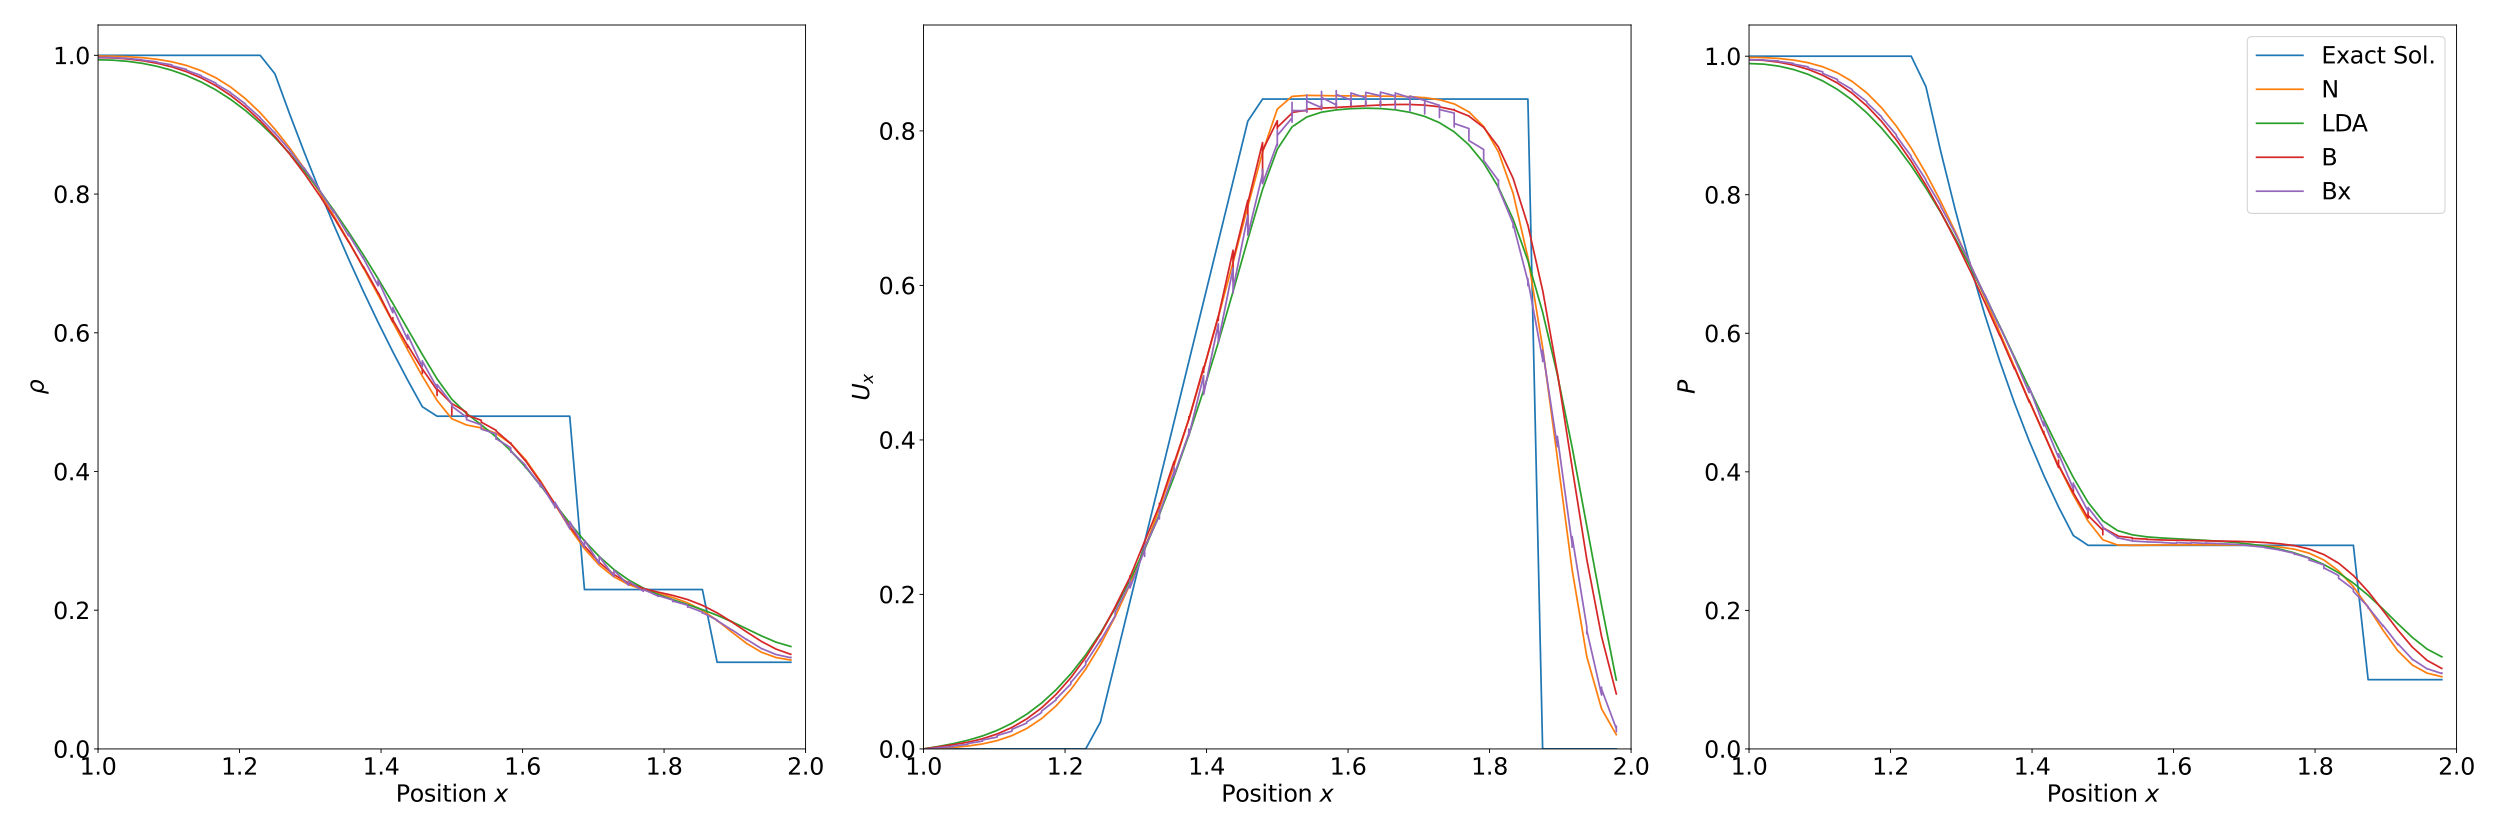 <?xml version="1.0" encoding="utf-8" standalone="no"?>
<!DOCTYPE svg PUBLIC "-//W3C//DTD SVG 1.1//EN"
  "http://www.w3.org/Graphics/SVG/1.1/DTD/svg11.dtd">
<svg xmlns:xlink="http://www.w3.org/1999/xlink" width="2160pt" height="720pt" viewBox="0 0 2160 720" xmlns="http://www.w3.org/2000/svg" version="1.1">
 <defs>
  <style type="text/css">*{stroke-linejoin: round; stroke-linecap: butt}</style>
 </defs>
 <g id="figure_1">
  <g id="patch_1">
   <path d="M 0 720 
L 2160 720 
L 2160 0 
L 0 0 
z
" style="fill: #ffffff"/>
  </g>
  <g id="axes_1">
   <g id="patch_2">
    <path d="M 84.71 647.08 
L 696.006 647.08 
L 696.006 21.6 
L 84.71 21.6 
z
" style="fill: #ffffff"/>
   </g>
   <g id="matplotlib.axis_1">
    <g id="xtick_1">
     <g id="line2d_1">
      <defs>
       <path id="m8a68cf0299" d="M 0 0 
L 0 3.5 
" style="stroke: #000000; stroke-width: 0.8"/>
      </defs>
      <g>
       <use xlink:href="#m8a68cf0299" x="84.71" y="647.08" style="stroke: #000000; stroke-width: 0.8"/>
      </g>
     </g>
     <g id="text_1">
      <!-- 1.0 -->
      <g transform="translate(68.807 669.277) scale(0.2 -0.2)">
       <defs>
        <path id="DejaVuSans-31" d="M 794 531 
L 1825 531 
L 1825 4091 
L 703 3866 
L 703 4441 
L 1819 4666 
L 2450 4666 
L 2450 531 
L 3481 531 
L 3481 0 
L 794 0 
L 794 531 
z
" transform="scale(0.016)"/>
        <path id="DejaVuSans-2e" d="M 684 794 
L 1344 794 
L 1344 0 
L 684 0 
L 684 794 
z
" transform="scale(0.016)"/>
        <path id="DejaVuSans-30" d="M 2034 4250 
Q 1547 4250 1301 3770 
Q 1056 3291 1056 2328 
Q 1056 1369 1301 889 
Q 1547 409 2034 409 
Q 2525 409 2770 889 
Q 3016 1369 3016 2328 
Q 3016 3291 2770 3770 
Q 2525 4250 2034 4250 
z
M 2034 4750 
Q 2819 4750 3233 4129 
Q 3647 3509 3647 2328 
Q 3647 1150 3233 529 
Q 2819 -91 2034 -91 
Q 1250 -91 836 529 
Q 422 1150 422 2328 
Q 422 3509 836 4129 
Q 1250 4750 2034 4750 
z
" transform="scale(0.016)"/>
       </defs>
       <use xlink:href="#DejaVuSans-31"/>
       <use xlink:href="#DejaVuSans-2e" x="63.623"/>
       <use xlink:href="#DejaVuSans-30" x="95.41"/>
      </g>
     </g>
    </g>
    <g id="xtick_2">
     <g id="line2d_2">
      <g>
       <use xlink:href="#m8a68cf0299" x="206.969" y="647.08" style="stroke: #000000; stroke-width: 0.8"/>
      </g>
     </g>
     <g id="text_2">
      <!-- 1.2 -->
      <g transform="translate(191.066 669.277) scale(0.2 -0.2)">
       <defs>
        <path id="DejaVuSans-32" d="M 1228 531 
L 3431 531 
L 3431 0 
L 469 0 
L 469 531 
Q 828 903 1448 1529 
Q 2069 2156 2228 2338 
Q 2531 2678 2651 2914 
Q 2772 3150 2772 3378 
Q 2772 3750 2511 3984 
Q 2250 4219 1831 4219 
Q 1534 4219 1204 4116 
Q 875 4013 500 3803 
L 500 4441 
Q 881 4594 1212 4672 
Q 1544 4750 1819 4750 
Q 2544 4750 2975 4387 
Q 3406 4025 3406 3419 
Q 3406 3131 3298 2873 
Q 3191 2616 2906 2266 
Q 2828 2175 2409 1742 
Q 1991 1309 1228 531 
z
" transform="scale(0.016)"/>
       </defs>
       <use xlink:href="#DejaVuSans-31"/>
       <use xlink:href="#DejaVuSans-2e" x="63.623"/>
       <use xlink:href="#DejaVuSans-32" x="95.41"/>
      </g>
     </g>
    </g>
    <g id="xtick_3">
     <g id="line2d_3">
      <g>
       <use xlink:href="#m8a68cf0299" x="329.228" y="647.08" style="stroke: #000000; stroke-width: 0.8"/>
      </g>
     </g>
     <g id="text_3">
      <!-- 1.4 -->
      <g transform="translate(313.325 669.277) scale(0.2 -0.2)">
       <defs>
        <path id="DejaVuSans-34" d="M 2419 4116 
L 825 1625 
L 2419 1625 
L 2419 4116 
z
M 2253 4666 
L 3047 4666 
L 3047 1625 
L 3713 1625 
L 3713 1100 
L 3047 1100 
L 3047 0 
L 2419 0 
L 2419 1100 
L 313 1100 
L 313 1709 
L 2253 4666 
z
" transform="scale(0.016)"/>
       </defs>
       <use xlink:href="#DejaVuSans-31"/>
       <use xlink:href="#DejaVuSans-2e" x="63.623"/>
       <use xlink:href="#DejaVuSans-34" x="95.41"/>
      </g>
     </g>
    </g>
    <g id="xtick_4">
     <g id="line2d_4">
      <g>
       <use xlink:href="#m8a68cf0299" x="451.488" y="647.08" style="stroke: #000000; stroke-width: 0.8"/>
      </g>
     </g>
     <g id="text_4">
      <!-- 1.6 -->
      <g transform="translate(435.584 669.277) scale(0.2 -0.2)">
       <defs>
        <path id="DejaVuSans-36" d="M 2113 2584 
Q 1688 2584 1439 2293 
Q 1191 2003 1191 1497 
Q 1191 994 1439 701 
Q 1688 409 2113 409 
Q 2538 409 2786 701 
Q 3034 994 3034 1497 
Q 3034 2003 2786 2293 
Q 2538 2584 2113 2584 
z
M 3366 4563 
L 3366 3988 
Q 3128 4100 2886 4159 
Q 2644 4219 2406 4219 
Q 1781 4219 1451 3797 
Q 1122 3375 1075 2522 
Q 1259 2794 1537 2939 
Q 1816 3084 2150 3084 
Q 2853 3084 3261 2657 
Q 3669 2231 3669 1497 
Q 3669 778 3244 343 
Q 2819 -91 2113 -91 
Q 1303 -91 875 529 
Q 447 1150 447 2328 
Q 447 3434 972 4092 
Q 1497 4750 2381 4750 
Q 2619 4750 2861 4703 
Q 3103 4656 3366 4563 
z
" transform="scale(0.016)"/>
       </defs>
       <use xlink:href="#DejaVuSans-31"/>
       <use xlink:href="#DejaVuSans-2e" x="63.623"/>
       <use xlink:href="#DejaVuSans-36" x="95.41"/>
      </g>
     </g>
    </g>
    <g id="xtick_5">
     <g id="line2d_5">
      <g>
       <use xlink:href="#m8a68cf0299" x="573.747" y="647.08" style="stroke: #000000; stroke-width: 0.8"/>
      </g>
     </g>
     <g id="text_5">
      <!-- 1.8 -->
      <g transform="translate(557.844 669.277) scale(0.2 -0.2)">
       <defs>
        <path id="DejaVuSans-38" d="M 2034 2216 
Q 1584 2216 1326 1975 
Q 1069 1734 1069 1313 
Q 1069 891 1326 650 
Q 1584 409 2034 409 
Q 2484 409 2743 651 
Q 3003 894 3003 1313 
Q 3003 1734 2745 1975 
Q 2488 2216 2034 2216 
z
M 1403 2484 
Q 997 2584 770 2862 
Q 544 3141 544 3541 
Q 544 4100 942 4425 
Q 1341 4750 2034 4750 
Q 2731 4750 3128 4425 
Q 3525 4100 3525 3541 
Q 3525 3141 3298 2862 
Q 3072 2584 2669 2484 
Q 3125 2378 3379 2068 
Q 3634 1759 3634 1313 
Q 3634 634 3220 271 
Q 2806 -91 2034 -91 
Q 1263 -91 848 271 
Q 434 634 434 1313 
Q 434 1759 690 2068 
Q 947 2378 1403 2484 
z
M 1172 3481 
Q 1172 3119 1398 2916 
Q 1625 2713 2034 2713 
Q 2441 2713 2670 2916 
Q 2900 3119 2900 3481 
Q 2900 3844 2670 4047 
Q 2441 4250 2034 4250 
Q 1625 4250 1398 4047 
Q 1172 3844 1172 3481 
z
" transform="scale(0.016)"/>
       </defs>
       <use xlink:href="#DejaVuSans-31"/>
       <use xlink:href="#DejaVuSans-2e" x="63.623"/>
       <use xlink:href="#DejaVuSans-38" x="95.41"/>
      </g>
     </g>
    </g>
    <g id="xtick_6">
     <g id="line2d_6">
      <g>
       <use xlink:href="#m8a68cf0299" x="696.006" y="647.08" style="stroke: #000000; stroke-width: 0.8"/>
      </g>
     </g>
     <g id="text_6">
      <!-- 2.0 -->
      <g transform="translate(680.103 669.277) scale(0.2 -0.2)">
       <use xlink:href="#DejaVuSans-32"/>
       <use xlink:href="#DejaVuSans-2e" x="63.623"/>
       <use xlink:href="#DejaVuSans-30" x="95.41"/>
      </g>
     </g>
    </g>
    <g id="text_7">
     <!-- Position $x$ -->
     <g transform="translate(341.958 692.633) scale(0.2 -0.2)">
      <defs>
       <path id="DejaVuSans-50" d="M 1259 4147 
L 1259 2394 
L 2053 2394 
Q 2494 2394 2734 2622 
Q 2975 2850 2975 3272 
Q 2975 3691 2734 3919 
Q 2494 4147 2053 4147 
L 1259 4147 
z
M 628 4666 
L 2053 4666 
Q 2838 4666 3239 4311 
Q 3641 3956 3641 3272 
Q 3641 2581 3239 2228 
Q 2838 1875 2053 1875 
L 1259 1875 
L 1259 0 
L 628 0 
L 628 4666 
z
" transform="scale(0.016)"/>
       <path id="DejaVuSans-6f" d="M 1959 3097 
Q 1497 3097 1228 2736 
Q 959 2375 959 1747 
Q 959 1119 1226 758 
Q 1494 397 1959 397 
Q 2419 397 2687 759 
Q 2956 1122 2956 1747 
Q 2956 2369 2687 2733 
Q 2419 3097 1959 3097 
z
M 1959 3584 
Q 2709 3584 3137 3096 
Q 3566 2609 3566 1747 
Q 3566 888 3137 398 
Q 2709 -91 1959 -91 
Q 1206 -91 779 398 
Q 353 888 353 1747 
Q 353 2609 779 3096 
Q 1206 3584 1959 3584 
z
" transform="scale(0.016)"/>
       <path id="DejaVuSans-73" d="M 2834 3397 
L 2834 2853 
Q 2591 2978 2328 3040 
Q 2066 3103 1784 3103 
Q 1356 3103 1142 2972 
Q 928 2841 928 2578 
Q 928 2378 1081 2264 
Q 1234 2150 1697 2047 
L 1894 2003 
Q 2506 1872 2764 1633 
Q 3022 1394 3022 966 
Q 3022 478 2636 193 
Q 2250 -91 1575 -91 
Q 1294 -91 989 -36 
Q 684 19 347 128 
L 347 722 
Q 666 556 975 473 
Q 1284 391 1588 391 
Q 1994 391 2212 530 
Q 2431 669 2431 922 
Q 2431 1156 2273 1281 
Q 2116 1406 1581 1522 
L 1381 1569 
Q 847 1681 609 1914 
Q 372 2147 372 2553 
Q 372 3047 722 3315 
Q 1072 3584 1716 3584 
Q 2034 3584 2315 3537 
Q 2597 3491 2834 3397 
z
" transform="scale(0.016)"/>
       <path id="DejaVuSans-69" d="M 603 3500 
L 1178 3500 
L 1178 0 
L 603 0 
L 603 3500 
z
M 603 4863 
L 1178 4863 
L 1178 4134 
L 603 4134 
L 603 4863 
z
" transform="scale(0.016)"/>
       <path id="DejaVuSans-74" d="M 1172 4494 
L 1172 3500 
L 2356 3500 
L 2356 3053 
L 1172 3053 
L 1172 1153 
Q 1172 725 1289 603 
Q 1406 481 1766 481 
L 2356 481 
L 2356 0 
L 1766 0 
Q 1100 0 847 248 
Q 594 497 594 1153 
L 594 3053 
L 172 3053 
L 172 3500 
L 594 3500 
L 594 4494 
L 1172 4494 
z
" transform="scale(0.016)"/>
       <path id="DejaVuSans-6e" d="M 3513 2113 
L 3513 0 
L 2938 0 
L 2938 2094 
Q 2938 2591 2744 2837 
Q 2550 3084 2163 3084 
Q 1697 3084 1428 2787 
Q 1159 2491 1159 1978 
L 1159 0 
L 581 0 
L 581 3500 
L 1159 3500 
L 1159 2956 
Q 1366 3272 1645 3428 
Q 1925 3584 2291 3584 
Q 2894 3584 3203 3211 
Q 3513 2838 3513 2113 
z
" transform="scale(0.016)"/>
       <path id="DejaVuSans-20" transform="scale(0.016)"/>
       <path id="DejaVuSans-Oblique-78" d="M 3841 3500 
L 2234 1784 
L 3219 0 
L 2559 0 
L 1819 1388 
L 531 0 
L -166 0 
L 1556 1844 
L 641 3500 
L 1300 3500 
L 1972 2234 
L 3144 3500 
L 3841 3500 
z
" transform="scale(0.016)"/>
      </defs>
      <use xlink:href="#DejaVuSans-50" transform="translate(0 0.016)"/>
      <use xlink:href="#DejaVuSans-6f" transform="translate(60.303 0.016)"/>
      <use xlink:href="#DejaVuSans-73" transform="translate(121.484 0.016)"/>
      <use xlink:href="#DejaVuSans-69" transform="translate(173.584 0.016)"/>
      <use xlink:href="#DejaVuSans-74" transform="translate(201.367 0.016)"/>
      <use xlink:href="#DejaVuSans-69" transform="translate(240.576 0.016)"/>
      <use xlink:href="#DejaVuSans-6f" transform="translate(268.359 0.016)"/>
      <use xlink:href="#DejaVuSans-6e" transform="translate(329.541 0.016)"/>
      <use xlink:href="#DejaVuSans-20" transform="translate(392.92 0.016)"/>
      <use xlink:href="#DejaVuSans-Oblique-78" transform="translate(424.707 0.016)"/>
     </g>
    </g>
   </g>
   <g id="matplotlib.axis_2">
    <g id="ytick_1">
     <g id="line2d_7">
      <defs>
       <path id="m6a43e5016d" d="M 0 0 
L -3.5 0 
" style="stroke: #000000; stroke-width: 0.8"/>
      </defs>
      <g>
       <use xlink:href="#m6a43e5016d" x="84.71" y="647.08" style="stroke: #000000; stroke-width: 0.8"/>
      </g>
     </g>
     <g id="text_8">
      <!-- 0.0 -->
      <g transform="translate(45.904 654.678) scale(0.2 -0.2)">
       <use xlink:href="#DejaVuSans-30"/>
       <use xlink:href="#DejaVuSans-2e" x="63.623"/>
       <use xlink:href="#DejaVuSans-30" x="95.41"/>
      </g>
     </g>
    </g>
    <g id="ytick_2">
     <g id="line2d_8">
      <g>
       <use xlink:href="#m6a43e5016d" x="84.71" y="527.228" style="stroke: #000000; stroke-width: 0.8"/>
      </g>
     </g>
     <g id="text_9">
      <!-- 0.2 -->
      <g transform="translate(45.904 534.826) scale(0.2 -0.2)">
       <use xlink:href="#DejaVuSans-30"/>
       <use xlink:href="#DejaVuSans-2e" x="63.623"/>
       <use xlink:href="#DejaVuSans-32" x="95.41"/>
      </g>
     </g>
    </g>
    <g id="ytick_3">
     <g id="line2d_9">
      <g>
       <use xlink:href="#m6a43e5016d" x="84.71" y="407.375" style="stroke: #000000; stroke-width: 0.8"/>
      </g>
     </g>
     <g id="text_10">
      <!-- 0.4 -->
      <g transform="translate(45.904 414.974) scale(0.2 -0.2)">
       <use xlink:href="#DejaVuSans-30"/>
       <use xlink:href="#DejaVuSans-2e" x="63.623"/>
       <use xlink:href="#DejaVuSans-34" x="95.41"/>
      </g>
     </g>
    </g>
    <g id="ytick_4">
     <g id="line2d_10">
      <g>
       <use xlink:href="#m6a43e5016d" x="84.71" y="287.523" style="stroke: #000000; stroke-width: 0.8"/>
      </g>
     </g>
     <g id="text_11">
      <!-- 0.6 -->
      <g transform="translate(45.904 295.121) scale(0.2 -0.2)">
       <use xlink:href="#DejaVuSans-30"/>
       <use xlink:href="#DejaVuSans-2e" x="63.623"/>
       <use xlink:href="#DejaVuSans-36" x="95.41"/>
      </g>
     </g>
    </g>
    <g id="ytick_5">
     <g id="line2d_11">
      <g>
       <use xlink:href="#m6a43e5016d" x="84.71" y="167.67" style="stroke: #000000; stroke-width: 0.8"/>
      </g>
     </g>
     <g id="text_12">
      <!-- 0.8 -->
      <g transform="translate(45.904 175.269) scale(0.2 -0.2)">
       <use xlink:href="#DejaVuSans-30"/>
       <use xlink:href="#DejaVuSans-2e" x="63.623"/>
       <use xlink:href="#DejaVuSans-38" x="95.41"/>
      </g>
     </g>
    </g>
    <g id="ytick_6">
     <g id="line2d_12">
      <g>
       <use xlink:href="#m6a43e5016d" x="84.71" y="47.818" style="stroke: #000000; stroke-width: 0.8"/>
      </g>
     </g>
     <g id="text_13">
      <!-- 1.0 -->
      <g transform="translate(45.904 55.416) scale(0.2 -0.2)">
       <use xlink:href="#DejaVuSans-31"/>
       <use xlink:href="#DejaVuSans-2e" x="63.623"/>
       <use xlink:href="#DejaVuSans-30" x="95.41"/>
      </g>
     </g>
    </g>
    <g id="text_14">
     <!-- $\rho$ -->
     <g transform="translate(37.704 340.74) rotate(-90) scale(0.2 -0.2)">
      <defs>
       <path id="DejaVuSans-Oblique-3c1" d="M 1203 2875 
Q 1453 3194 1981 3475 
Q 2188 3584 2756 3584 
Q 3394 3584 3694 3078 
Q 3994 2572 3834 1747 
Q 3672 922 3175 415 
Q 2678 -91 2041 -91 
Q 1656 -91 1409 63 
Q 1163 213 1044 525 
L 681 -1331 
L 103 -1331 
L 697 1716 
Q 838 2438 1203 2875 
z
M 3238 1747 
Q 3359 2381 3169 2744 
Q 2978 3103 2522 3103 
Q 2066 3103 1734 2744 
Q 1403 2381 1281 1747 
Q 1156 1113 1347 750 
Q 1538 391 1994 391 
Q 2450 391 2781 750 
Q 3113 1113 3238 1747 
z
" transform="scale(0.016)"/>
      </defs>
      <use xlink:href="#DejaVuSans-Oblique-3c1"/>
     </g>
    </g>
   </g>
   <g id="line2d_13">
    <path d="M -1 47.818 
L 224.801 47.818 
L 224.801 47.818 
L 237.534 63.794 
L 237.534 63.794 
L 250.267 98.54 
L 250.267 98.54 
L 263.007 131.894 
L 263.007 131.894 
L 275.74 163.853 
L 275.74 163.853 
L 288.473 194.462 
L 288.473 194.462 
L 301.213 223.764 
L 301.213 223.764 
L 313.946 251.76 
L 313.946 251.76 
L 326.679 278.494 
L 326.679 278.494 
L 339.419 304.007 
L 339.419 304.007 
L 352.152 328.303 
L 352.152 328.303 
L 364.885 351.423 
L 364.885 351.423 
L 377.625 359.62 
L 377.625 359.62 
L 492.243 359.62 
L 492.243 359.62 
L 504.976 509.366 
L 504.976 509.366 
L 606.861 509.366 
L 606.861 509.366 
L 619.594 572.172 
L 619.594 572.172 
L 683.273 572.172 
L 683.273 572.172 
" clip-path="url(#p2835b58556)" style="fill: none; stroke: #1f77b4; stroke-width: 1.5; stroke-linecap: square"/>
   </g>
   <g id="line2d_14">
    <path d="M -1 59.884 
L 8.298 56.569 
L 8.298 56.569 
L 21.033 53.362 
L 21.033 53.362 
L 33.769 51.201 
L 33.769 51.201 
L 46.504 49.819 
L 46.504 49.819 
L 59.239 48.995 
L 59.239 48.995 
L 71.975 48.567 
L 71.975 48.567 
L 84.71 48.434 
L 84.71 48.434 
L 97.443 48.567 
L 97.443 48.567 
L 110.183 48.995 
L 110.183 48.995 
L 122.916 49.819 
L 122.916 49.819 
L 135.649 51.201 
L 135.649 51.201 
L 148.389 53.362 
L 148.389 53.362 
L 161.122 56.569 
L 161.122 56.569 
L 173.855 61.11 
L 173.855 61.11 
L 186.595 67.264 
L 186.595 67.264 
L 199.328 75.268 
L 199.328 75.268 
L 212.061 85.29 
L 212.061 85.29 
L 224.801 97.41 
L 224.801 97.41 
L 237.534 111.615 
L 237.534 111.615 
L 250.267 127.809 
L 250.267 127.809 
L 263.007 145.828 
L 263.007 145.828 
L 275.74 165.453 
L 275.74 165.453 
L 288.473 186.434 
L 288.473 186.434 
L 301.213 208.512 
L 301.213 208.512 
L 313.946 231.409 
L 326.679 254.844 
L 326.679 254.844 
L 352.152 302.085 
L 352.152 302.085 
L 364.885 324.993 
L 364.885 324.993 
L 377.625 346 
L 377.625 345.999 
L 390.358 361.82 
L 390.358 361.817 
L 403.091 367.197 
L 403.091 367.189 
L 415.831 369.727 
L 415.831 369.721 
L 428.564 374.421 
L 428.564 374.42 
L 441.297 383.296 
L 441.297 383.292 
L 454.037 397.13 
L 454.037 397.117 
L 466.77 415.287 
L 466.77 415.264 
L 492.243 456.199 
L 492.243 456.195 
L 492.243 456.163 
L 504.976 474.122 
L 504.976 474.088 
L 517.709 488.276 
L 517.709 488.249 
L 530.449 498.413 
L 530.449 498.395 
L 543.182 505.142 
L 543.182 505.132 
L 555.915 509.552 
L 555.915 509.548 
L 581.388 516.314 
L 581.388 516.314 
L 594.121 520.905 
L 594.121 520.905 
L 606.861 527.419 
L 606.861 527.419 
L 619.594 536.068 
L 619.594 536.067 
L 632.327 546.134 
L 632.327 546.132 
L 645.067 555.904 
L 645.067 555.902 
L 657.8 563.496 
L 657.8 563.495 
L 670.533 568.117 
L 670.533 568.116 
L 683.273 570.297 
L 683.273 570.297 
" clip-path="url(#p2835b58556)" style="fill: none; stroke: #ff7f0e; stroke-width: 1.5; stroke-linecap: square"/>
   </g>
   <g id="line2d_15">
    <path d="M -1 69.356 
L 8.298 65.244 
L 8.298 65.244 
L 21.033 60.747 
L 21.033 60.747 
L 33.769 57.277 
L 33.769 57.277 
L 46.504 54.722 
L 46.504 54.722 
L 59.239 52.979 
L 59.239 52.982 
L 71.975 51.97 
L 71.975 51.973 
L 84.71 51.643 
L 84.71 51.643 
L 97.443 51.972 
L 97.443 51.972 
L 110.183 52.98 
L 110.183 52.98 
L 122.916 54.72 
L 122.916 54.719 
L 135.649 57.275 
L 148.389 60.746 
L 161.122 65.244 
L 173.855 70.876 
L 173.855 70.876 
L 186.595 77.747 
L 186.595 77.747 
L 199.328 85.936 
L 199.328 85.936 
L 212.061 95.502 
L 212.061 95.5 
L 224.801 106.478 
L 224.801 106.477 
L 237.534 118.87 
L 237.534 118.869 
L 250.267 132.659 
L 250.267 132.657 
L 263.007 147.8 
L 263.007 147.797 
L 275.74 164.218 
L 275.74 164.217 
L 288.473 181.829 
L 288.473 181.828 
L 301.213 200.531 
L 301.213 200.531 
L 313.946 220.22 
L 313.946 220.22 
L 326.679 240.79 
L 326.679 240.79 
L 339.419 262.171 
L 364.885 306.285 
L 377.625 327.329 
L 390.358 344.945 
L 390.358 344.945 
L 403.091 357.262 
L 403.091 357.258 
L 415.831 367.07 
L 415.831 367.062 
L 428.564 377.437 
L 428.564 377.431 
L 441.297 389.454 
L 441.297 389.45 
L 454.037 403.491 
L 454.037 403.488 
L 466.77 419.118 
L 466.77 419.115 
L 492.243 451.958 
L 492.243 451.955 
L 504.976 467.271 
L 504.976 467.27 
L 517.709 480.797 
L 517.709 480.796 
L 530.449 492.11 
L 543.182 501.14 
L 555.915 508.147 
L 568.655 513.617 
L 581.388 518.148 
L 594.121 522.347 
L 594.121 522.347 
L 606.861 526.722 
L 606.861 526.721 
L 619.594 531.619 
L 619.594 531.618 
L 632.327 537.167 
L 632.327 537.166 
L 657.8 549.384 
L 657.8 549.383 
L 670.533 554.839 
L 670.533 554.838 
L 683.273 558.589 
L 683.273 558.589 
" clip-path="url(#p2835b58556)" style="fill: none; stroke: #2ca02c; stroke-width: 1.5; stroke-linecap: square"/>
   </g>
   <g id="line2d_16">
    <path d="M -1 65.856 
L 8.298 61.917 
L 8.298 61.917 
L 21.033 57.765 
L 21.033 57.765 
L 33.769 54.667 
L 46.504 52.445 
L 46.504 52.445 
L 59.239 50.933 
L 59.239 50.933 
L 71.975 49.98 
L 71.975 49.98 
L 84.71 49.598 
L 84.71 49.598 
L 97.443 49.98 
L 97.443 49.98 
L 110.183 50.933 
L 110.183 50.933 
L 122.916 52.445 
L 122.916 52.445 
L 135.649 54.667 
L 135.649 54.667 
L 148.389 57.765 
L 148.389 57.765 
L 161.122 61.943 
L 173.855 67.313 
L 186.595 74.124 
L 199.328 82.502 
L 212.061 92.554 
L 212.061 92.545 
L 224.801 104.359 
L 237.534 117.897 
L 237.534 117.838 
L 250.267 133.126 
L 250.267 133.105 
L 263.007 149.98 
L 263.007 149.89 
L 275.74 168.413 
L 275.74 168.315 
L 288.473 188.093 
L 288.473 187.865 
L 288.473 188.236 
L 288.473 187.938 
L 301.213 209.103 
L 301.213 208.524 
L 301.213 209.194 
L 301.213 208.699 
L 313.946 230.934 
L 313.946 231.377 
L 313.946 230.302 
L 326.679 253.055 
L 326.679 253.834 
L 326.679 252.728 
L 339.419 278.001 
L 339.419 274.489 
L 339.419 276.455 
L 352.152 298.661 
L 352.152 299.887 
L 352.152 298.016 
L 352.152 298.203 
L 364.885 318.899 
L 364.885 322.692 
L 364.885 318.774 
L 377.625 337.044 
L 377.625 341.699 
L 377.625 336.049 
L 390.358 348.869 
L 390.358 358.659 
L 390.358 348.676 
L 403.091 356.202 
L 403.091 360.893 
L 403.091 358.471 
L 415.831 363.149 
L 415.831 365.11 
L 415.831 364.742 
L 428.564 371.786 
L 428.564 371.627 
L 428.564 372.339 
L 441.297 383.312 
L 441.297 382.671 
L 441.297 383.448 
L 441.297 383.334 
L 454.037 398.337 
L 454.037 397.678 
L 454.037 398.401 
L 454.037 398.154 
L 466.77 416.284 
L 466.77 415.696 
L 466.77 416.319 
L 466.77 416.075 
L 479.503 435.714 
L 479.503 435.26 
L 479.503 435.732 
L 479.503 435.541 
L 492.243 454.795 
L 492.243 454.481 
L 492.243 454.801 
L 492.243 454.668 
L 504.976 471.877 
L 504.976 471.687 
L 504.976 471.88 
L 504.976 471.794 
L 517.709 485.895 
L 517.709 485.85 
L 530.449 496.457 
L 530.449 496.437 
L 543.182 503.795 
L 543.182 503.774 
L 555.915 508.512 
L 555.915 508.504 
L 568.655 511.64 
L 568.655 511.626 
L 581.388 514.457 
L 581.388 514.452 
L 594.121 518.035 
L 594.121 518.02 
L 606.861 522.996 
L 606.861 522.957 
L 619.594 529.542 
L 619.594 529.495 
L 632.327 537.423 
L 645.067 545.974 
L 657.8 554.145 
L 657.8 554.145 
L 670.533 560.847 
L 670.533 560.846 
L 683.273 565.365 
L 683.273 565.364 
" clip-path="url(#p2835b58556)" style="fill: none; stroke: #d62728; stroke-width: 1.5; stroke-linecap: square"/>
   </g>
   <g id="line2d_17">
    <path d="M -1 65.478 
L 8.298 61.546 
L 8.298 61.656 
L 8.298 61.701 
L 21.033 57.54 
L 21.033 57.682 
L 21.033 57.699 
L 33.769 54.583 
L 46.504 52.376 
L 59.239 50.867 
L 59.239 50.963 
L 59.239 51.002 
L 59.239 50.972 
L 71.975 50.028 
L 71.975 50.119 
L 84.71 49.654 
L 84.71 49.759 
L 97.443 49.701 
L 97.443 49.754 
L 97.443 49.913 
L 110.183 50.399 
L 110.183 50.579 
L 122.916 51.617 
L 122.916 51.921 
L 135.649 53.459 
L 135.649 53.936 
L 148.389 56.018 
L 148.389 56.814 
L 161.122 59.99 
L 161.122 60.751 
L 173.855 65.324 
L 173.855 65.803 
L 186.595 71.888 
L 186.595 72.498 
L 199.328 80.034 
L 199.328 80.34 
L 212.061 89.893 
L 212.061 90.37 
L 212.061 90.359 
L 224.801 101.609 
L 224.801 101.315 
L 224.801 101.928 
L 237.534 114.992 
L 237.534 114.245 
L 237.534 115.056 
L 237.534 115.009 
L 250.267 129.597 
L 250.267 129.332 
L 250.267 129.873 
L 263.007 146.155 
L 263.007 145.297 
L 263.007 145.484 
L 275.74 163.324 
L 275.74 163.278 
L 275.74 162.508 
L 275.74 163.744 
L 288.473 183.707 
L 288.473 181.803 
L 288.473 182.593 
L 301.213 203.724 
L 301.213 201.591 
L 301.213 202.444 
L 313.946 223.377 
L 313.946 223.282 
L 313.946 221.775 
L 313.946 223.466 
L 313.946 223.07 
L 326.679 246.95 
L 326.679 242.09 
L 339.419 270.158 
L 339.419 265.703 
L 339.419 265.936 
L 352.152 293.265 
L 352.152 289.135 
L 364.885 316.904 
L 364.885 311.769 
L 364.885 312.041 
L 377.625 335.062 
L 377.625 335.044 
L 377.625 335.32 
L 377.625 332.236 
L 390.358 348.816 
L 390.358 350.938 
L 403.091 360.473 
L 403.091 362.647 
L 403.091 362.601 
L 415.831 367.148 
L 415.831 370.793 
L 428.564 374.883 
L 428.564 379.427 
L 428.564 379.016 
L 441.297 386.905 
L 441.297 390.616 
L 441.297 389.825 
L 454.037 401.918 
L 454.037 404.195 
L 454.037 402.576 
L 466.77 419.255 
L 466.77 420.462 
L 466.77 417.492 
L 479.503 437.821 
L 479.503 438.787 
L 479.503 433.934 
L 492.243 456.531 
L 492.243 456.913 
L 492.243 450.666 
L 504.976 472.882 
L 504.976 466.668 
L 517.709 486.895 
L 517.709 480.791 
L 530.449 498.003 
L 530.449 492.78 
L 543.182 505.679 
L 543.182 502.226 
L 555.915 510.878 
L 555.915 509.237 
L 568.655 515.017 
L 568.655 515.314 
L 568.655 514.583 
L 568.655 514.635 
L 581.388 518.424 
L 581.388 519.855 
L 581.388 519.308 
L 594.121 522.898 
L 594.121 524.624 
L 594.121 524.003 
L 606.861 528.867 
L 606.861 529.792 
L 606.861 529.296 
L 619.594 535.777 
L 619.594 536.49 
L 619.594 536.181 
L 632.327 544.331 
L 632.327 544.328 
L 632.327 544.103 
L 645.067 552.654 
L 645.067 552.837 
L 645.067 552.416 
L 657.8 560.284 
L 657.8 560.518 
L 657.8 560.267 
L 670.533 565.518 
L 670.533 565.466 
L 683.273 568.312 
L 683.273 568.294 
L 683.273 567.959 
L 683.273 567.959 
" clip-path="url(#p2835b58556)" style="fill: none; stroke: #9467bd; stroke-width: 1.5; stroke-linecap: square"/>
   </g>
   <g id="patch_3">
    <path d="M 84.71 647.08 
L 84.71 21.6 
" style="fill: none; stroke: #000000; stroke-width: 0.8; stroke-linejoin: miter; stroke-linecap: square"/>
   </g>
   <g id="patch_4">
    <path d="M 696.006 647.08 
L 696.006 21.6 
" style="fill: none; stroke: #000000; stroke-width: 0.8; stroke-linejoin: miter; stroke-linecap: square"/>
   </g>
   <g id="patch_5">
    <path d="M 84.71 647.08 
L 696.006 647.08 
" style="fill: none; stroke: #000000; stroke-width: 0.8; stroke-linejoin: miter; stroke-linecap: square"/>
   </g>
   <g id="patch_6">
    <path d="M 84.71 21.6 
L 696.006 21.6 
" style="fill: none; stroke: #000000; stroke-width: 0.8; stroke-linejoin: miter; stroke-linecap: square"/>
   </g>
  </g>
  <g id="axes_2">
   <g id="patch_7">
    <path d="M 797.942 647.08 
L 1409.238 647.08 
L 1409.238 21.6 
L 797.942 21.6 
z
" style="fill: #ffffff"/>
   </g>
   <g id="matplotlib.axis_3">
    <g id="xtick_7">
     <g id="line2d_18">
      <g>
       <use xlink:href="#m8a68cf0299" x="797.942" y="647.08" style="stroke: #000000; stroke-width: 0.8"/>
      </g>
     </g>
     <g id="text_15">
      <!-- 1.0 -->
      <g transform="translate(782.039 669.277) scale(0.2 -0.2)">
       <use xlink:href="#DejaVuSans-31"/>
       <use xlink:href="#DejaVuSans-2e" x="63.623"/>
       <use xlink:href="#DejaVuSans-30" x="95.41"/>
      </g>
     </g>
    </g>
    <g id="xtick_8">
     <g id="line2d_19">
      <g>
       <use xlink:href="#m8a68cf0299" x="920.201" y="647.08" style="stroke: #000000; stroke-width: 0.8"/>
      </g>
     </g>
     <g id="text_16">
      <!-- 1.2 -->
      <g transform="translate(904.298 669.277) scale(0.2 -0.2)">
       <use xlink:href="#DejaVuSans-31"/>
       <use xlink:href="#DejaVuSans-2e" x="63.623"/>
       <use xlink:href="#DejaVuSans-32" x="95.41"/>
      </g>
     </g>
    </g>
    <g id="xtick_9">
     <g id="line2d_20">
      <g>
       <use xlink:href="#m8a68cf0299" x="1042.46" y="647.08" style="stroke: #000000; stroke-width: 0.8"/>
      </g>
     </g>
     <g id="text_17">
      <!-- 1.4 -->
      <g transform="translate(1026.557 669.277) scale(0.2 -0.2)">
       <use xlink:href="#DejaVuSans-31"/>
       <use xlink:href="#DejaVuSans-2e" x="63.623"/>
       <use xlink:href="#DejaVuSans-34" x="95.41"/>
      </g>
     </g>
    </g>
    <g id="xtick_10">
     <g id="line2d_21">
      <g>
       <use xlink:href="#m8a68cf0299" x="1164.72" y="647.08" style="stroke: #000000; stroke-width: 0.8"/>
      </g>
     </g>
     <g id="text_18">
      <!-- 1.6 -->
      <g transform="translate(1148.816 669.277) scale(0.2 -0.2)">
       <use xlink:href="#DejaVuSans-31"/>
       <use xlink:href="#DejaVuSans-2e" x="63.623"/>
       <use xlink:href="#DejaVuSans-36" x="95.41"/>
      </g>
     </g>
    </g>
    <g id="xtick_11">
     <g id="line2d_22">
      <g>
       <use xlink:href="#m8a68cf0299" x="1286.979" y="647.08" style="stroke: #000000; stroke-width: 0.8"/>
      </g>
     </g>
     <g id="text_19">
      <!-- 1.8 -->
      <g transform="translate(1271.076 669.277) scale(0.2 -0.2)">
       <use xlink:href="#DejaVuSans-31"/>
       <use xlink:href="#DejaVuSans-2e" x="63.623"/>
       <use xlink:href="#DejaVuSans-38" x="95.41"/>
      </g>
     </g>
    </g>
    <g id="xtick_12">
     <g id="line2d_23">
      <g>
       <use xlink:href="#m8a68cf0299" x="1409.238" y="647.08" style="stroke: #000000; stroke-width: 0.8"/>
      </g>
     </g>
     <g id="text_20">
      <!-- 2.0 -->
      <g transform="translate(1393.335 669.277) scale(0.2 -0.2)">
       <use xlink:href="#DejaVuSans-32"/>
       <use xlink:href="#DejaVuSans-2e" x="63.623"/>
       <use xlink:href="#DejaVuSans-30" x="95.41"/>
      </g>
     </g>
    </g>
    <g id="text_21">
     <!-- Position $x$ -->
     <g transform="translate(1055.19 692.633) scale(0.2 -0.2)">
      <use xlink:href="#DejaVuSans-50" transform="translate(0 0.016)"/>
      <use xlink:href="#DejaVuSans-6f" transform="translate(60.303 0.016)"/>
      <use xlink:href="#DejaVuSans-73" transform="translate(121.484 0.016)"/>
      <use xlink:href="#DejaVuSans-69" transform="translate(173.584 0.016)"/>
      <use xlink:href="#DejaVuSans-74" transform="translate(201.367 0.016)"/>
      <use xlink:href="#DejaVuSans-69" transform="translate(240.576 0.016)"/>
      <use xlink:href="#DejaVuSans-6f" transform="translate(268.359 0.016)"/>
      <use xlink:href="#DejaVuSans-6e" transform="translate(329.541 0.016)"/>
      <use xlink:href="#DejaVuSans-20" transform="translate(392.92 0.016)"/>
      <use xlink:href="#DejaVuSans-Oblique-78" transform="translate(424.707 0.016)"/>
     </g>
    </g>
   </g>
   <g id="matplotlib.axis_4">
    <g id="ytick_7">
     <g id="line2d_24">
      <g>
       <use xlink:href="#m6a43e5016d" x="797.942" y="647.08" style="stroke: #000000; stroke-width: 0.8"/>
      </g>
     </g>
     <g id="text_22">
      <!-- 0.0 -->
      <g transform="translate(759.136 654.678) scale(0.2 -0.2)">
       <use xlink:href="#DejaVuSans-30"/>
       <use xlink:href="#DejaVuSans-2e" x="63.623"/>
       <use xlink:href="#DejaVuSans-30" x="95.41"/>
      </g>
     </g>
    </g>
    <g id="ytick_8">
     <g id="line2d_25">
      <g>
       <use xlink:href="#m6a43e5016d" x="797.942" y="513.584" style="stroke: #000000; stroke-width: 0.8"/>
      </g>
     </g>
     <g id="text_23">
      <!-- 0.2 -->
      <g transform="translate(759.136 521.183) scale(0.2 -0.2)">
       <use xlink:href="#DejaVuSans-30"/>
       <use xlink:href="#DejaVuSans-2e" x="63.623"/>
       <use xlink:href="#DejaVuSans-32" x="95.41"/>
      </g>
     </g>
    </g>
    <g id="ytick_9">
     <g id="line2d_26">
      <g>
       <use xlink:href="#m6a43e5016d" x="797.942" y="380.088" style="stroke: #000000; stroke-width: 0.8"/>
      </g>
     </g>
     <g id="text_24">
      <!-- 0.4 -->
      <g transform="translate(759.136 387.687) scale(0.2 -0.2)">
       <use xlink:href="#DejaVuSans-30"/>
       <use xlink:href="#DejaVuSans-2e" x="63.623"/>
       <use xlink:href="#DejaVuSans-34" x="95.41"/>
      </g>
     </g>
    </g>
    <g id="ytick_10">
     <g id="line2d_27">
      <g>
       <use xlink:href="#m6a43e5016d" x="797.942" y="246.593" style="stroke: #000000; stroke-width: 0.8"/>
      </g>
     </g>
     <g id="text_25">
      <!-- 0.6 -->
      <g transform="translate(759.136 254.191) scale(0.2 -0.2)">
       <use xlink:href="#DejaVuSans-30"/>
       <use xlink:href="#DejaVuSans-2e" x="63.623"/>
       <use xlink:href="#DejaVuSans-36" x="95.41"/>
      </g>
     </g>
    </g>
    <g id="ytick_11">
     <g id="line2d_28">
      <g>
       <use xlink:href="#m6a43e5016d" x="797.942" y="113.097" style="stroke: #000000; stroke-width: 0.8"/>
      </g>
     </g>
     <g id="text_26">
      <!-- 0.8 -->
      <g transform="translate(759.136 120.695) scale(0.2 -0.2)">
       <use xlink:href="#DejaVuSans-30"/>
       <use xlink:href="#DejaVuSans-2e" x="63.623"/>
       <use xlink:href="#DejaVuSans-38" x="95.41"/>
      </g>
     </g>
    </g>
    <g id="text_27">
     <!-- $U_x$ -->
     <g transform="translate(750.976 346.14) rotate(-90) scale(0.2 -0.2)">
      <defs>
       <path id="DejaVuSans-Oblique-55" d="M 991 4666 
L 1625 4666 
L 1075 1831 
Q 1041 1641 1027 1517 
Q 1013 1394 1013 1300 
Q 1013 869 1253 645 
Q 1494 422 1959 422 
Q 2563 422 2898 753 
Q 3234 1084 3378 1831 
L 3928 4666 
L 4563 4666 
L 4000 1753 
Q 3816 809 3300 359 
Q 2784 -91 1888 -91 
Q 1188 -91 780 261 
Q 372 613 372 1216 
Q 372 1325 387 1461 
Q 403 1597 434 1753 
L 991 4666 
z
" transform="scale(0.016)"/>
      </defs>
      <use xlink:href="#DejaVuSans-Oblique-55" transform="translate(0 0.094)"/>
      <use xlink:href="#DejaVuSans-Oblique-78" transform="translate(73.193 -16.312) scale(0.7)"/>
     </g>
    </g>
   </g>
   <g id="line2d_29">
    <path d="M 186.646 647.08 
L 938.033 647.08 
L 938.033 647.08 
L 950.766 623.9 
L 950.766 623.9 
L 1078.117 104.655 
L 1078.117 104.655 
L 1090.857 85.6 
L 1090.857 85.6 
L 1320.093 85.6 
L 1320.093 85.6 
L 1332.826 647.08 
L 1332.826 647.08 
L 1396.505 647.08 
L 1396.505 647.08 
" clip-path="url(#p57f26f0711)" style="fill: none; stroke: #1f77b4; stroke-width: 1.5; stroke-linecap: square"/>
   </g>
   <g id="line2d_30">
    <path d="M 186.646 647.078 
L 186.646 647.077 
L 186.646 647.077 
L 199.381 659.318 
L 212.117 681.723 
L 223.262 721 
M 654.835 721 
L 657.853 716.041 
L 657.853 716.041 
L 670.589 698.552 
L 683.324 684.355 
L 696.059 673.202 
L 708.795 664.752 
L 721.53 658.599 
L 734.265 654.299 
L 747.001 651.419 
L 759.736 649.562 
L 772.471 648.393 
L 785.207 647.64 
L 810.675 646.52 
L 823.415 645.767 
L 823.415 645.767 
L 836.148 644.598 
L 836.148 644.598 
L 848.881 642.742 
L 861.621 639.861 
L 874.354 635.56 
L 887.087 629.408 
L 899.827 620.958 
L 912.56 609.804 
L 925.293 595.611 
L 938.033 578.119 
L 938.033 578.119 
L 950.766 557.195 
L 963.499 532.802 
L 963.499 532.802 
L 976.239 504.96 
L 988.972 473.783 
L 1001.705 439.431 
L 1001.705 439.431 
L 1014.445 402.043 
L 1014.445 402.043 
L 1027.178 361.824 
L 1027.178 361.824 
L 1039.911 318.993 
L 1039.911 318.994 
L 1052.651 273.774 
L 1052.651 273.776 
L 1065.384 226.592 
L 1065.384 226.594 
L 1078.117 178.337 
L 1078.117 178.341 
L 1090.857 131.47 
L 1090.857 131.475 
L 1103.59 94.266 
L 1103.59 94.273 
L 1116.323 83.287 
L 1116.323 83.295 
L 1129.063 82.401 
L 1129.063 82.402 
L 1154.529 82.789 
L 1154.529 82.774 
L 1154.529 82.762 
L 1205.475 83.163 
L 1205.475 83.088 
L 1218.208 83.567 
L 1218.208 83.479 
L 1230.941 84.433 
L 1230.941 84.337 
L 1243.681 86.227 
L 1243.681 86.134 
L 1256.414 89.818 
L 1256.414 89.738 
L 1269.147 96.715 
L 1269.147 96.651 
L 1281.887 109.32 
L 1281.887 109.272 
L 1294.62 131.195 
L 1294.62 131.161 
L 1307.353 167.159 
L 1307.353 167.134 
L 1320.093 222.46 
L 1320.093 222.439 
L 1332.826 300.141 
L 1332.826 300.118 
L 1345.559 395.731 
L 1345.559 395.705 
L 1358.299 492.283 
L 1358.299 492.26 
L 1371.032 567.539 
L 1371.032 567.522 
L 1383.765 612.429 
L 1383.765 612.421 
L 1396.505 634.839 
L 1396.505 634.835 
" clip-path="url(#p57f26f0711)" style="fill: none; stroke: #ff7f0e; stroke-width: 1.5; stroke-linecap: square"/>
   </g>
   <g id="line2d_31">
    <path d="M 186.646 647.068 
L 186.646 647.052 
L 199.381 706.44 
L 199.381 706.418 
L 202.259 721 
M 663.626 721 
L 670.589 712.122 
L 670.589 712.123 
L 683.324 698.28 
L 683.324 698.281 
L 696.059 686.664 
L 696.059 686.664 
L 708.795 677.083 
L 708.795 677.083 
L 721.53 669.324 
L 721.53 669.324 
L 734.265 663.152 
L 734.265 663.152 
L 747.001 658.318 
L 747.001 658.318 
L 759.736 654.562 
L 759.736 654.562 
L 772.471 651.616 
L 772.471 651.617 
L 785.207 649.213 
L 785.207 649.213 
L 810.675 644.948 
L 810.675 644.949 
L 823.415 642.545 
L 823.415 642.546 
L 836.148 639.596 
L 836.148 639.6 
L 848.881 635.846 
L 848.881 635.847 
L 861.621 631.001 
L 861.621 631.008 
L 874.354 624.827 
L 887.087 617.072 
L 887.087 617.084 
L 899.827 607.492 
L 899.827 607.492 
L 912.56 595.871 
L 912.56 595.873 
L 925.293 582.035 
L 925.293 582.036 
L 938.033 565.794 
L 950.766 547.018 
L 950.766 547.023 
L 963.499 525.605 
L 963.499 525.607 
L 976.239 501.417 
L 976.239 501.427 
L 988.972 474.402 
L 988.972 474.414 
L 1001.705 444.518 
L 1001.705 444.525 
L 1014.445 411.68 
L 1014.445 411.685 
L 1027.178 375.903 
L 1027.178 375.906 
L 1039.911 337.206 
L 1039.911 337.209 
L 1052.651 295.7 
L 1052.651 295.703 
L 1065.384 251.852 
L 1065.384 251.854 
L 1078.117 206.815 
L 1078.117 206.817 
L 1090.857 163.626 
L 1090.857 163.628 
L 1103.59 128.913 
L 1103.59 128.915 
L 1116.323 109.618 
L 1116.323 109.624 
L 1129.063 101.086 
L 1129.063 101.099 
L 1141.796 96.924 
L 1141.796 96.93 
L 1154.529 94.966 
L 1167.269 93.866 
L 1180.002 93.494 
L 1192.735 93.803 
L 1192.735 93.793 
L 1205.475 94.907 
L 1205.475 94.901 
L 1218.208 97.051 
L 1218.208 97.051 
L 1230.941 100.594 
L 1243.681 106.014 
L 1256.414 113.949 
L 1269.147 125.218 
L 1281.887 140.79 
L 1294.62 161.785 
L 1307.353 189.475 
L 1320.093 225.107 
L 1320.093 225.103 
L 1332.826 269.708 
L 1332.826 269.696 
L 1345.559 323.75 
L 1345.559 323.733 
L 1358.299 386.333 
L 1358.299 386.315 
L 1383.765 523.183 
L 1383.765 523.171 
L 1396.505 587.703 
L 1396.505 587.69 
" clip-path="url(#p57f26f0711)" style="fill: none; stroke: #2ca02c; stroke-width: 1.5; stroke-linecap: square"/>
   </g>
   <g id="line2d_32">
    <path d="M 186.646 647.06 
L 186.646 647.094 
L 186.646 647.088 
L 199.381 694.583 
L 199.381 694.548 
L 206.17 721 
M 661.564 721 
L 670.589 708.725 
L 670.589 708.735 
L 683.324 694.305 
L 683.324 694.31 
L 696.059 682.492 
L 696.059 682.493 
L 708.795 673.037 
L 708.795 673.038 
L 721.53 665.657 
L 734.265 660.042 
L 747.001 655.879 
L 759.736 652.868 
L 772.471 650.682 
L 772.471 650.682 
L 797.942 647.08 
L 797.942 647.08 
L 823.415 643.478 
L 823.415 643.478 
L 836.148 641.292 
L 836.148 641.292 
L 848.881 638.281 
L 848.881 638.281 
L 861.621 634.118 
L 861.621 634.118 
L 874.354 628.502 
L 887.087 621.124 
L 899.827 611.667 
L 912.56 599.849 
L 925.293 585.42 
L 925.293 585.432 
L 938.033 568.114 
L 950.766 547.827 
L 950.766 548.12 
L 950.766 547.739 
L 950.766 548.176 
L 963.499 524.432 
L 963.499 525.117 
L 963.499 524.221 
L 963.499 524.273 
L 976.239 498.818 
L 976.239 497.601 
L 976.239 498.852 
L 988.972 467.679 
L 988.972 469.56 
L 988.972 467.903 
L 1001.705 436.79 
L 1001.705 434.806 
L 1001.705 437.107 
L 1014.445 398.691 
L 1014.445 401.633 
L 1014.445 399.935 
L 1027.178 362.351 
L 1027.178 360.056 
L 1027.178 362.536 
L 1039.911 316.972 
L 1039.911 321.761 
L 1039.911 316.958 
L 1039.911 319.209 
L 1052.651 273.045 
L 1052.651 276.871 
L 1052.651 273.671 
L 1065.384 216.218 
L 1065.384 242.899 
L 1065.384 224.986 
L 1078.117 172.987 
L 1078.117 195.017 
L 1078.117 175.426 
L 1090.857 123.193 
L 1090.857 157.951 
L 1090.857 130.095 
L 1103.59 104.311 
L 1103.59 111.25 
L 1103.59 110.019 
L 1116.323 97.699 
L 1116.323 99.737 
L 1116.323 97.137 
L 1129.063 95.193 
L 1129.063 93.63 
L 1129.063 96.612 
L 1129.063 94.222 
L 1141.796 93.838 
L 1141.796 90.804 
L 1141.796 94.579 
L 1141.796 93.411 
L 1154.529 92.903 
L 1154.529 89.234 
L 1154.529 93.355 
L 1154.529 92.779 
L 1167.269 92.108 
L 1167.269 88.449 
L 1167.269 92.362 
L 1167.269 92.094 
L 1180.002 91.376 
L 1180.002 88.079 
L 1180.002 91.482 
L 1180.002 91.358 
L 1192.735 90.735 
L 1192.735 87.991 
L 1192.735 90.762 
L 1192.735 90.694 
L 1205.475 90.32 
L 1205.475 88.158 
L 1205.475 90.294 
L 1218.208 90.265 
L 1218.208 88.612 
L 1218.208 90.28 
L 1230.941 90.832 
L 1230.941 89.62 
L 1230.941 90.878 
L 1243.681 92.217 
L 1243.681 91.427 
L 1243.681 92.366 
L 1256.414 95.025 
L 1256.414 94.531 
L 1256.414 95.158 
L 1269.147 100.286 
L 1269.147 100.059 
L 1269.147 100.382 
L 1281.887 110.037 
L 1281.887 109.771 
L 1281.887 110.078 
L 1294.62 126.992 
L 1307.353 154.156 
L 1320.093 194.685 
L 1320.093 194.142 
L 1320.093 194.806 
L 1320.093 194.552 
L 1332.826 250.882 
L 1332.826 250.612 
L 1345.559 322.386 
L 1345.559 321.944 
L 1358.299 403.682 
L 1371.032 483.644 
L 1383.765 549.986 
L 1396.505 599.635 
L 1396.505 599.62 
" clip-path="url(#p57f26f0711)" style="fill: none; stroke: #d62728; stroke-width: 1.5; stroke-linecap: square"/>
   </g>
   <g id="line2d_33">
    <path d="M 186.646 651.73 
L 186.646 652.988 
L 186.646 651.259 
L 199.381 678.873 
L 199.381 671.8 
L 212.117 718.479 
L 212.117 707.4 
L 212.117 712.267 
L 213.735 721 
M 659.685 721 
L 670.589 704.624 
L 670.589 706.576 
L 670.589 705.997 
L 683.324 691.083 
L 683.324 692.628 
L 696.059 680.899 
L 696.059 680.363 
L 696.059 681.663 
L 708.795 671.924 
L 708.795 671.146 
L 708.795 672.486 
L 708.795 672.346 
L 721.53 664.994 
L 721.53 664.275 
L 721.53 665.097 
L 734.265 659.48 
L 734.265 659.152 
L 734.265 659.604 
L 747.001 655.367 
L 747.001 655.177 
L 747.001 655.229 
L 759.736 652.469 
L 759.736 652.485 
L 759.736 652.342 
L 772.471 650.146 
L 772.471 650.465 
L 772.471 650.425 
L 785.207 648.758 
L 785.207 648.847 
L 785.207 648.652 
L 797.942 647.439 
L 797.942 647.383 
L 810.675 646.205 
L 810.675 646.018 
L 823.415 645.044 
L 823.415 644.516 
L 836.148 643.151 
L 836.148 642.411 
L 848.881 640.324 
L 848.881 640.377 
L 848.881 639.363 
L 861.621 636.806 
L 861.621 635.42 
L 874.354 631.742 
L 874.354 630.125 
L 887.087 624.73 
L 887.087 623.77 
L 899.827 615.711 
L 899.827 615.763 
L 899.827 614.467 
L 912.56 604.586 
L 912.56 603.034 
L 912.56 603.86 
L 925.293 590.82 
L 925.293 588.836 
L 925.293 589.587 
L 938.033 574.443 
L 938.033 571.194 
L 938.033 572.643 
L 950.766 553.011 
L 950.766 553.955 
L 950.766 552.346 
L 950.766 553.519 
L 963.499 532.09 
L 963.499 527.915 
L 963.499 528.932 
L 976.239 504.39 
L 976.239 500.961 
L 976.239 508.007 
L 988.972 475.082 
L 988.972 475.379 
L 988.972 480.677 
L 988.972 472.94 
L 1001.705 445.651 
L 1001.705 440.495 
L 1001.705 448.3 
L 1001.705 444.06 
L 1014.445 407.38 
L 1014.445 411.283 
L 1014.445 403.65 
L 1014.445 410.452 
L 1027.178 374.538 
L 1027.178 370.796 
L 1027.178 376.414 
L 1039.911 324.576 
L 1039.911 340.829 
L 1052.651 279.627 
L 1052.651 296.305 
L 1052.651 295.194 
L 1065.384 231.463 
L 1065.384 253.037 
L 1065.384 249.953 
L 1078.117 186.106 
L 1078.117 203.122 
L 1090.857 150.271 
L 1090.857 146.433 
L 1090.857 158.71 
L 1103.59 123.68 
L 1103.59 125.788 
L 1103.59 112.269 
L 1103.59 116.995 
L 1116.323 101.935 
L 1116.323 105.575 
L 1116.323 88.475 
L 1116.323 95.514 
L 1129.063 95.615 
L 1129.063 96.781 
L 1129.063 82.13 
L 1129.063 87.446 
L 1141.796 92.983 
L 1141.796 93.752 
L 1141.796 78.949 
L 1141.796 84.191 
L 1154.529 90.669 
L 1154.529 92.393 
L 1154.529 78.296 
L 1154.529 81.601 
L 1167.269 86.431 
L 1167.269 90.986 
L 1167.269 80.258 
L 1167.269 80.364 
L 1180.002 84.497 
L 1180.002 91.087 
L 1180.002 79.837 
L 1192.735 82.746 
L 1192.735 92.002 
L 1192.735 79.609 
L 1205.475 82.945 
L 1205.475 93.9 
L 1205.475 80.378 
L 1218.208 84.499 
L 1218.208 95.94 
L 1218.208 83.019 
L 1230.941 86.865 
L 1230.941 98.377 
L 1230.941 87.032 
L 1243.681 90.987 
L 1243.681 101.532 
L 1243.681 94.676 
L 1256.414 97.667 
L 1256.414 109.67 
L 1256.414 106.662 
L 1269.147 111.058 
L 1269.147 121.468 
L 1281.887 129.192 
L 1281.887 138.677 
L 1294.62 156.052 
L 1294.62 155.448 
L 1294.62 162.429 
L 1307.353 193.22 
L 1307.353 196.628 
L 1307.353 192.122 
L 1307.353 193.574 
L 1320.093 242.927 
L 1320.093 240.719 
L 1320.093 246.782 
L 1320.093 241.941 
L 1332.826 310.446 
L 1332.826 312.24 
L 1332.826 302.569 
L 1345.559 385.876 
L 1345.559 377.007 
L 1358.299 470.01 
L 1358.299 472.756 
L 1358.299 463.605 
L 1371.032 541.927 
L 1371.032 547.584 
L 1371.032 544.832 
L 1383.765 600.489 
L 1383.765 593.796 
L 1383.765 595.409 
L 1396.505 629.534 
L 1396.505 632.212 
L 1396.505 627.573 
L 1396.505 627.573 
" clip-path="url(#p57f26f0711)" style="fill: none; stroke: #9467bd; stroke-width: 1.5; stroke-linecap: square"/>
   </g>
   <g id="patch_8">
    <path d="M 797.942 647.08 
L 797.942 21.6 
" style="fill: none; stroke: #000000; stroke-width: 0.8; stroke-linejoin: miter; stroke-linecap: square"/>
   </g>
   <g id="patch_9">
    <path d="M 1409.238 647.08 
L 1409.238 21.6 
" style="fill: none; stroke: #000000; stroke-width: 0.8; stroke-linejoin: miter; stroke-linecap: square"/>
   </g>
   <g id="patch_10">
    <path d="M 797.942 647.08 
L 1409.238 647.08 
" style="fill: none; stroke: #000000; stroke-width: 0.8; stroke-linejoin: miter; stroke-linecap: square"/>
   </g>
   <g id="patch_11">
    <path d="M 797.942 21.6 
L 1409.238 21.6 
" style="fill: none; stroke: #000000; stroke-width: 0.8; stroke-linejoin: miter; stroke-linecap: square"/>
   </g>
  </g>
  <g id="axes_3">
   <g id="patch_12">
    <path d="M 1511.174 647.08 
L 2122.47 647.08 
L 2122.47 21.6 
L 1511.174 21.6 
z
" style="fill: #ffffff"/>
   </g>
   <g id="matplotlib.axis_5">
    <g id="xtick_13">
     <g id="line2d_34">
      <g>
       <use xlink:href="#m8a68cf0299" x="1511.174" y="647.08" style="stroke: #000000; stroke-width: 0.8"/>
      </g>
     </g>
     <g id="text_28">
      <!-- 1.0 -->
      <g transform="translate(1495.271 669.277) scale(0.2 -0.2)">
       <use xlink:href="#DejaVuSans-31"/>
       <use xlink:href="#DejaVuSans-2e" x="63.623"/>
       <use xlink:href="#DejaVuSans-30" x="95.41"/>
      </g>
     </g>
    </g>
    <g id="xtick_14">
     <g id="line2d_35">
      <g>
       <use xlink:href="#m8a68cf0299" x="1633.433" y="647.08" style="stroke: #000000; stroke-width: 0.8"/>
      </g>
     </g>
     <g id="text_29">
      <!-- 1.2 -->
      <g transform="translate(1617.53 669.277) scale(0.2 -0.2)">
       <use xlink:href="#DejaVuSans-31"/>
       <use xlink:href="#DejaVuSans-2e" x="63.623"/>
       <use xlink:href="#DejaVuSans-32" x="95.41"/>
      </g>
     </g>
    </g>
    <g id="xtick_15">
     <g id="line2d_36">
      <g>
       <use xlink:href="#m8a68cf0299" x="1755.692" y="647.08" style="stroke: #000000; stroke-width: 0.8"/>
      </g>
     </g>
     <g id="text_30">
      <!-- 1.4 -->
      <g transform="translate(1739.789 669.277) scale(0.2 -0.2)">
       <use xlink:href="#DejaVuSans-31"/>
       <use xlink:href="#DejaVuSans-2e" x="63.623"/>
       <use xlink:href="#DejaVuSans-34" x="95.41"/>
      </g>
     </g>
    </g>
    <g id="xtick_16">
     <g id="line2d_37">
      <g>
       <use xlink:href="#m8a68cf0299" x="1877.952" y="647.08" style="stroke: #000000; stroke-width: 0.8"/>
      </g>
     </g>
     <g id="text_31">
      <!-- 1.6 -->
      <g transform="translate(1862.048 669.277) scale(0.2 -0.2)">
       <use xlink:href="#DejaVuSans-31"/>
       <use xlink:href="#DejaVuSans-2e" x="63.623"/>
       <use xlink:href="#DejaVuSans-36" x="95.41"/>
      </g>
     </g>
    </g>
    <g id="xtick_17">
     <g id="line2d_38">
      <g>
       <use xlink:href="#m8a68cf0299" x="2000.211" y="647.08" style="stroke: #000000; stroke-width: 0.8"/>
      </g>
     </g>
     <g id="text_32">
      <!-- 1.8 -->
      <g transform="translate(1984.308 669.277) scale(0.2 -0.2)">
       <use xlink:href="#DejaVuSans-31"/>
       <use xlink:href="#DejaVuSans-2e" x="63.623"/>
       <use xlink:href="#DejaVuSans-38" x="95.41"/>
      </g>
     </g>
    </g>
    <g id="xtick_18">
     <g id="line2d_39">
      <g>
       <use xlink:href="#m8a68cf0299" x="2122.47" y="647.08" style="stroke: #000000; stroke-width: 0.8"/>
      </g>
     </g>
     <g id="text_33">
      <!-- 2.0 -->
      <g transform="translate(2106.567 669.277) scale(0.2 -0.2)">
       <use xlink:href="#DejaVuSans-32"/>
       <use xlink:href="#DejaVuSans-2e" x="63.623"/>
       <use xlink:href="#DejaVuSans-30" x="95.41"/>
      </g>
     </g>
    </g>
    <g id="text_34">
     <!-- Position $x$ -->
     <g transform="translate(1768.422 692.633) scale(0.2 -0.2)">
      <use xlink:href="#DejaVuSans-50" transform="translate(0 0.016)"/>
      <use xlink:href="#DejaVuSans-6f" transform="translate(60.303 0.016)"/>
      <use xlink:href="#DejaVuSans-73" transform="translate(121.484 0.016)"/>
      <use xlink:href="#DejaVuSans-69" transform="translate(173.584 0.016)"/>
      <use xlink:href="#DejaVuSans-74" transform="translate(201.367 0.016)"/>
      <use xlink:href="#DejaVuSans-69" transform="translate(240.576 0.016)"/>
      <use xlink:href="#DejaVuSans-6f" transform="translate(268.359 0.016)"/>
      <use xlink:href="#DejaVuSans-6e" transform="translate(329.541 0.016)"/>
      <use xlink:href="#DejaVuSans-20" transform="translate(392.92 0.016)"/>
      <use xlink:href="#DejaVuSans-Oblique-78" transform="translate(424.707 0.016)"/>
     </g>
    </g>
   </g>
   <g id="matplotlib.axis_6">
    <g id="ytick_12">
     <g id="line2d_40">
      <g>
       <use xlink:href="#m6a43e5016d" x="1511.174" y="647.08" style="stroke: #000000; stroke-width: 0.8"/>
      </g>
     </g>
     <g id="text_35">
      <!-- 0.0 -->
      <g transform="translate(1472.368 654.678) scale(0.2 -0.2)">
       <use xlink:href="#DejaVuSans-30"/>
       <use xlink:href="#DejaVuSans-2e" x="63.623"/>
       <use xlink:href="#DejaVuSans-30" x="95.41"/>
      </g>
     </g>
    </g>
    <g id="ytick_13">
     <g id="line2d_41">
      <g>
       <use xlink:href="#m6a43e5016d" x="1511.174" y="527.371" style="stroke: #000000; stroke-width: 0.8"/>
      </g>
     </g>
     <g id="text_36">
      <!-- 0.2 -->
      <g transform="translate(1472.368 534.969) scale(0.2 -0.2)">
       <use xlink:href="#DejaVuSans-30"/>
       <use xlink:href="#DejaVuSans-2e" x="63.623"/>
       <use xlink:href="#DejaVuSans-32" x="95.41"/>
      </g>
     </g>
    </g>
    <g id="ytick_14">
     <g id="line2d_42">
      <g>
       <use xlink:href="#m6a43e5016d" x="1511.174" y="407.662" style="stroke: #000000; stroke-width: 0.8"/>
      </g>
     </g>
     <g id="text_37">
      <!-- 0.4 -->
      <g transform="translate(1472.368 415.26) scale(0.2 -0.2)">
       <use xlink:href="#DejaVuSans-30"/>
       <use xlink:href="#DejaVuSans-2e" x="63.623"/>
       <use xlink:href="#DejaVuSans-34" x="95.41"/>
      </g>
     </g>
    </g>
    <g id="ytick_15">
     <g id="line2d_43">
      <g>
       <use xlink:href="#m6a43e5016d" x="1511.174" y="287.953" style="stroke: #000000; stroke-width: 0.8"/>
      </g>
     </g>
     <g id="text_38">
      <!-- 0.6 -->
      <g transform="translate(1472.368 295.551) scale(0.2 -0.2)">
       <use xlink:href="#DejaVuSans-30"/>
       <use xlink:href="#DejaVuSans-2e" x="63.623"/>
       <use xlink:href="#DejaVuSans-36" x="95.41"/>
      </g>
     </g>
    </g>
    <g id="ytick_16">
     <g id="line2d_44">
      <g>
       <use xlink:href="#m6a43e5016d" x="1511.174" y="168.244" style="stroke: #000000; stroke-width: 0.8"/>
      </g>
     </g>
     <g id="text_39">
      <!-- 0.8 -->
      <g transform="translate(1472.368 175.842) scale(0.2 -0.2)">
       <use xlink:href="#DejaVuSans-30"/>
       <use xlink:href="#DejaVuSans-2e" x="63.623"/>
       <use xlink:href="#DejaVuSans-38" x="95.41"/>
      </g>
     </g>
    </g>
    <g id="ytick_17">
     <g id="line2d_45">
      <g>
       <use xlink:href="#m6a43e5016d" x="1511.174" y="48.535" style="stroke: #000000; stroke-width: 0.8"/>
      </g>
     </g>
     <g id="text_40">
      <!-- 1.0 -->
      <g transform="translate(1472.368 56.133) scale(0.2 -0.2)">
       <use xlink:href="#DejaVuSans-31"/>
       <use xlink:href="#DejaVuSans-2e" x="63.623"/>
       <use xlink:href="#DejaVuSans-30" x="95.41"/>
      </g>
     </g>
    </g>
    <g id="text_41">
     <!-- $P$ -->
     <g transform="translate(1464.208 340.44) rotate(-90) scale(0.2 -0.2)">
      <defs>
       <path id="DejaVuSans-Oblique-50" d="M 1081 4666 
L 2541 4666 
Q 3178 4666 3512 4369 
Q 3847 4072 3847 3500 
Q 3847 2731 3353 2303 
Q 2859 1875 1966 1875 
L 1172 1875 
L 806 0 
L 172 0 
L 1081 4666 
z
M 1613 4147 
L 1275 2394 
L 2069 2394 
Q 2606 2394 2893 2669 
Q 3181 2944 3181 3456 
Q 3181 3784 2986 3965 
Q 2791 4147 2438 4147 
L 1613 4147 
z
" transform="scale(0.016)"/>
      </defs>
      <use xlink:href="#DejaVuSans-Oblique-50" transform="translate(0 0.094)"/>
     </g>
    </g>
   </g>
   <g id="line2d_46">
    <path d="M 899.878 48.535 
L 1651.265 48.535 
L 1651.265 48.535 
L 1663.998 74.892 
L 1663.998 74.892 
L 1676.731 130.565 
L 1676.731 130.565 
L 1689.471 181.842 
L 1689.471 181.842 
L 1702.204 228.941 
L 1702.204 228.941 
L 1714.937 272.146 
L 1714.937 272.146 
L 1727.677 311.721 
L 1727.677 311.721 
L 1740.41 347.865 
L 1740.41 347.865 
L 1753.143 380.824 
L 1753.143 380.824 
L 1765.883 410.825 
L 1765.883 410.825 
L 1778.616 438.047 
L 1778.616 438.047 
L 1791.349 462.7 
L 1791.349 462.7 
L 1804.089 471.14 
L 1804.089 471.14 
L 2033.325 471.14 
L 2033.325 471.14 
L 2046.058 587.225 
L 2046.058 587.225 
L 2109.737 587.225 
L 2109.737 587.225 
" clip-path="url(#p725339784e)" style="fill: none; stroke: #1f77b4; stroke-width: 1.5; stroke-linecap: square"/>
   </g>
   <g id="line2d_47">
    <path d="M 899.878 585.52 
L 899.878 585.519 
L 899.878 585.519 
L 912.613 584.685 
L 925.349 581.595 
L 925.349 581.595 
L 938.084 574.619 
L 950.819 562.066 
L 963.555 544.33 
L 976.29 524.671 
L 989.025 506.932 
L 1001.761 493.254 
L 1014.496 483.863 
L 1014.496 483.863 
L 1027.231 477.96 
L 1027.231 477.96 
L 1039.967 474.503 
L 1039.967 474.503 
L 1052.702 472.597 
L 1052.702 472.597 
L 1065.437 471.598 
L 1065.437 471.598 
L 1078.173 471.098 
L 1078.173 471.098 
L 1090.908 470.86 
L 1090.908 470.86 
L 1116.379 470.735 
L 1116.379 470.735 
L 1154.585 470.88 
L 1154.585 470.88 
L 1180.055 471.167 
L 1180.055 471.167 
L 1192.791 470.862 
L 1192.791 470.862 
L 1205.526 466.336 
L 1205.526 466.336 
L 1218.261 450.175 
L 1218.261 450.175 
L 1230.997 427.744 
L 1230.997 427.744 
L 1243.732 402.255 
L 1243.732 402.255 
L 1256.467 374.914 
L 1269.203 346.327 
L 1281.938 316.944 
L 1307.409 257.529 
L 1320.144 228.441 
L 1332.879 200.442 
L 1345.615 174.051 
L 1358.35 149.765 
L 1371.085 128.011 
L 1371.085 128.011 
L 1383.821 109.109 
L 1396.556 93.234 
L 1396.556 93.234 
L 1409.291 80.39 
L 1422.027 70.413 
L 1422.027 70.413 
L 1434.762 62.991 
L 1447.497 57.718 
L 1447.497 57.718 
L 1460.233 54.149 
L 1460.233 54.149 
L 1472.968 51.86 
L 1472.968 51.86 
L 1485.703 50.492 
L 1498.439 49.78 
L 1498.439 49.78 
L 1511.174 49.561 
L 1511.174 49.561 
L 1523.907 49.78 
L 1523.907 49.78 
L 1536.647 50.492 
L 1536.647 50.492 
L 1549.38 51.86 
L 1549.38 51.86 
L 1562.113 54.149 
L 1562.113 54.149 
L 1574.853 57.718 
L 1574.853 57.718 
L 1587.586 62.992 
L 1587.586 62.992 
L 1600.319 70.413 
L 1600.319 70.413 
L 1613.059 80.39 
L 1613.059 80.39 
L 1625.792 93.234 
L 1625.792 93.234 
L 1638.525 109.108 
L 1638.525 109.108 
L 1651.265 128.01 
L 1651.265 128.01 
L 1663.998 149.765 
L 1663.998 149.765 
L 1676.731 174.05 
L 1676.731 174.05 
L 1689.471 200.441 
L 1689.471 200.441 
L 1702.204 228.442 
L 1702.204 228.442 
L 1714.937 257.527 
L 1714.937 257.527 
L 1753.143 346.326 
L 1753.143 346.325 
L 1765.883 374.915 
L 1765.883 374.915 
L 1778.616 402.259 
L 1778.616 402.259 
L 1791.349 427.747 
L 1791.349 427.747 
L 1804.089 450.185 
L 1804.089 450.183 
L 1816.822 466.353 
L 1816.822 466.35 
L 1829.555 470.875 
L 1829.555 470.865 
L 1842.295 471.17 
L 1842.295 471.163 
L 1867.761 470.875 
L 1867.761 470.879 
L 1905.967 470.732 
L 1905.967 470.735 
L 1931.44 470.862 
L 1944.173 471.099 
L 1956.913 471.6 
L 1969.646 472.599 
L 1969.646 472.599 
L 1982.379 474.505 
L 1982.379 474.505 
L 1995.119 477.962 
L 1995.119 477.962 
L 2007.852 483.864 
L 2007.852 483.864 
L 2020.585 493.254 
L 2020.585 493.254 
L 2033.325 506.932 
L 2033.325 506.931 
L 2046.058 524.669 
L 2046.058 524.666 
L 2058.791 544.328 
L 2058.791 544.325 
L 2071.531 562.064 
L 2071.531 562.06 
L 2084.264 574.618 
L 2084.264 574.615 
L 2096.997 581.594 
L 2096.997 581.593 
L 2109.737 584.685 
L 2109.737 584.684 
" clip-path="url(#p725339784e)" style="fill: none; stroke: #ff7f0e; stroke-width: 1.5; stroke-linecap: square"/>
   </g>
   <g id="line2d_48">
    <path d="M 899.878 569.805 
L 899.878 569.807 
L 912.613 567.519 
L 912.613 567.522 
L 925.349 560.836 
L 925.349 560.84 
L 938.084 550.729 
L 938.084 550.733 
L 950.819 538.669 
L 950.819 538.674 
L 963.555 526.147 
L 963.555 526.154 
L 976.29 514.3 
L 976.29 514.308 
L 989.025 503.806 
L 989.025 503.814 
L 1001.761 494.95 
L 1001.761 494.952 
L 1014.496 487.755 
L 1014.496 487.755 
L 1027.231 482.08 
L 1039.967 477.714 
L 1052.702 474.415 
L 1065.437 471.951 
L 1078.173 470.119 
L 1090.908 468.749 
L 1090.908 468.749 
L 1103.643 467.707 
L 1103.643 467.707 
L 1116.379 466.885 
L 1116.379 466.885 
L 1154.585 464.815 
L 1154.585 464.815 
L 1167.32 463.865 
L 1167.32 463.865 
L 1180.055 462.068 
L 1180.055 462.068 
L 1192.791 458.423 
L 1205.526 449.985 
L 1205.526 449.985 
L 1218.261 434.001 
L 1218.261 434.001 
L 1230.997 412.48 
L 1230.997 412.48 
L 1243.732 387.952 
L 1243.732 387.952 
L 1256.467 361.908 
L 1256.467 361.908 
L 1294.673 281.568 
L 1294.673 281.568 
L 1307.409 255.454 
L 1320.144 230.213 
L 1320.144 230.213 
L 1332.879 206.134 
L 1345.615 183.472 
L 1345.615 183.472 
L 1358.35 162.45 
L 1358.35 162.45 
L 1371.085 143.249 
L 1371.085 143.249 
L 1383.821 126.002 
L 1383.821 126.002 
L 1396.556 110.79 
L 1409.291 97.636 
L 1409.291 97.636 
L 1422.027 86.504 
L 1422.027 86.504 
L 1434.762 77.313 
L 1434.762 77.314 
L 1447.497 69.936 
L 1447.497 69.936 
L 1460.233 64.219 
L 1460.233 64.219 
L 1472.968 59.996 
L 1485.703 57.112 
L 1485.703 57.113 
L 1498.439 55.439 
L 1498.439 55.439 
L 1511.174 54.891 
L 1511.174 54.891 
L 1523.907 55.438 
L 1523.907 55.438 
L 1536.647 57.111 
L 1536.647 57.109 
L 1549.38 59.993 
L 1549.38 59.992 
L 1562.113 64.216 
L 1574.853 69.934 
L 1587.586 77.313 
L 1600.319 86.506 
L 1613.059 97.64 
L 1613.059 97.639 
L 1625.792 110.798 
L 1625.792 110.797 
L 1638.525 126.011 
L 1638.525 126.01 
L 1651.265 143.259 
L 1651.265 143.258 
L 1663.998 162.459 
L 1663.998 162.457 
L 1676.731 183.481 
L 1676.731 183.478 
L 1689.471 206.142 
L 1689.471 206.139 
L 1702.204 230.219 
L 1702.204 230.216 
L 1714.937 255.455 
L 1714.937 255.455 
L 1727.677 281.572 
L 1727.677 281.571 
L 1753.143 335.164 
L 1753.143 335.164 
L 1765.883 361.914 
L 1778.616 387.959 
L 1791.349 412.484 
L 1804.089 434.015 
L 1816.822 449.998 
L 1816.822 449.998 
L 1829.555 458.432 
L 1829.555 458.428 
L 1842.295 462.076 
L 1842.295 462.068 
L 1855.028 463.867 
L 1855.028 463.862 
L 1867.761 464.816 
L 1867.761 464.813 
L 1893.234 466.19 
L 1893.234 466.189 
L 1905.967 466.884 
L 1905.967 466.884 
L 1918.707 467.707 
L 1918.707 467.707 
L 1931.44 468.751 
L 1931.44 468.749 
L 1944.173 470.12 
L 1944.173 470.118 
L 1956.913 471.953 
L 1956.913 471.95 
L 1969.646 474.418 
L 1969.646 474.415 
L 1982.379 477.718 
L 1982.379 477.716 
L 1995.119 482.084 
L 1995.119 482.083 
L 2007.852 487.757 
L 2020.585 494.95 
L 2033.325 503.803 
L 2033.325 503.803 
L 2046.058 514.297 
L 2046.058 514.296 
L 2058.791 526.143 
L 2058.791 526.141 
L 2071.531 538.664 
L 2071.531 538.663 
L 2084.264 550.724 
L 2084.264 550.723 
L 2096.997 560.833 
L 2096.997 560.832 
L 2109.737 567.518 
L 2109.737 567.518 
" clip-path="url(#p725339784e)" style="fill: none; stroke: #2ca02c; stroke-width: 1.5; stroke-linecap: square"/>
   </g>
   <g id="line2d_49">
    <path d="M 899.878 579.879 
L 899.878 579.878 
L 899.878 579.878 
L 912.613 577.607 
L 912.613 577.609 
L 925.349 570.525 
L 925.349 570.541 
L 938.084 559.091 
L 938.084 559.145 
L 950.819 544.033 
L 950.819 544.134 
L 963.555 527.238 
L 963.555 527.354 
L 976.29 511.023 
L 976.29 511.155 
L 989.025 497.141 
L 989.025 497.311 
L 1001.761 486.633 
L 1001.761 486.666 
L 1014.496 479.18 
L 1014.496 479.205 
L 1027.231 474.335 
L 1027.231 474.293 
L 1027.231 474.426 
L 1039.967 471.441 
L 1039.967 471.548 
L 1052.702 469.794 
L 1052.702 469.829 
L 1065.437 468.778 
L 1065.437 468.785 
L 1078.173 468.13 
L 1103.643 467.413 
L 1103.643 467.425 
L 1116.379 467.293 
L 1116.379 467.166 
L 1116.379 467.201 
L 1129.114 467.094 
L 1129.114 466.926 
L 1129.114 466.982 
L 1141.849 466.856 
L 1141.849 466.659 
L 1141.849 466.732 
L 1154.585 466.543 
L 1154.585 466.22 
L 1154.585 466.377 
L 1167.32 466.068 
L 1167.32 465.483 
L 1167.32 465.807 
L 1180.055 465.041 
L 1180.055 465.389 
L 1180.055 464.127 
L 1180.055 464.779 
L 1192.791 462.486 
L 1192.791 464.246 
L 1192.791 461.628 
L 1192.791 463.173 
L 1205.526 457.579 
L 1205.526 456.144 
L 1205.526 460.899 
L 1205.526 460.433 
L 1218.261 445.48 
L 1218.261 440.581 
L 1218.261 445.815 
L 1218.261 444.857 
L 1230.997 422.411 
L 1230.997 426.048 
L 1230.997 421.343 
L 1243.732 400.366 
L 1243.732 404.591 
L 1243.732 397.002 
L 1256.467 374.116 
L 1256.467 375.64 
L 1256.467 373.145 
L 1269.203 346.555 
L 1269.203 347.501 
L 1269.203 345.788 
L 1269.203 346.67 
L 1281.938 317.691 
L 1281.938 318.798 
L 1281.938 317.525 
L 1281.938 317.604 
L 1294.673 289.317 
L 1294.673 290.076 
L 1294.673 289.023 
L 1294.673 289.252 
L 1307.409 261.223 
L 1307.409 261.671 
L 1307.409 261.04 
L 1307.409 261.386 
L 1320.144 233.769 
L 1320.144 233.81 
L 1332.879 207.584 
L 1332.879 207.606 
L 1345.615 182.829 
L 1345.615 182.862 
L 1358.35 159.95 
L 1358.35 160.005 
L 1371.085 139.266 
L 1371.085 139.334 
L 1383.821 120.918 
L 1383.821 120.925 
L 1396.556 105.028 
L 1396.556 105.032 
L 1409.291 91.617 
L 1409.291 91.617 
L 1422.027 80.6 
L 1422.027 80.6 
L 1434.762 71.805 
L 1434.762 71.805 
L 1447.497 64.995 
L 1447.497 64.995 
L 1460.233 59.891 
L 1472.968 56.216 
L 1472.968 56.216 
L 1485.703 53.711 
L 1485.703 53.711 
L 1498.439 52.128 
L 1498.439 52.128 
L 1511.174 51.488 
L 1511.174 51.488 
L 1523.907 52.128 
L 1523.907 52.128 
L 1536.647 53.711 
L 1536.647 53.71 
L 1549.38 56.216 
L 1549.38 56.216 
L 1562.113 59.891 
L 1562.113 59.891 
L 1574.853 64.995 
L 1574.853 64.995 
L 1587.586 71.805 
L 1587.586 71.805 
L 1600.319 80.599 
L 1600.319 80.599 
L 1613.059 91.617 
L 1613.059 91.617 
L 1625.792 105.032 
L 1638.525 120.932 
L 1638.525 120.921 
L 1651.265 139.328 
L 1663.998 160.063 
L 1663.998 160.009 
L 1676.731 182.916 
L 1676.731 182.877 
L 1689.471 207.733 
L 1689.471 207.627 
L 1702.204 234.047 
L 1702.204 233.838 
L 1714.937 261.513 
L 1714.937 261.025 
L 1714.937 261.572 
L 1714.937 261.335 
L 1727.677 289.766 
L 1727.677 289.115 
L 1727.677 290.032 
L 1727.677 289.162 
L 1740.41 318.435 
L 1740.41 317.332 
L 1740.41 318.675 
L 1740.41 317.453 
L 1753.143 347.057 
L 1753.143 347.333 
L 1753.143 345.754 
L 1765.883 374.793 
L 1765.883 372.756 
L 1765.883 375.114 
L 1765.883 374.234 
L 1778.616 403.976 
L 1778.616 397.494 
L 1778.616 401.846 
L 1791.349 425.98 
L 1791.349 422.497 
L 1791.349 425.792 
L 1804.089 447.685 
L 1804.089 442.272 
L 1804.089 445.303 
L 1816.822 458.064 
L 1816.822 462.024 
L 1816.822 455.94 
L 1829.555 462.82 
L 1829.555 464.094 
L 1829.555 462.683 
L 1829.555 463.24 
L 1842.295 464.652 
L 1842.295 465.548 
L 1842.295 464.648 
L 1842.295 465.215 
L 1855.028 465.76 
L 1855.028 466.192 
L 1855.028 466.024 
L 1867.761 466.51 
L 1867.761 466.493 
L 1867.761 466.596 
L 1867.761 466.544 
L 1905.967 467.255 
L 1905.967 467.158 
L 1905.967 467.275 
L 1931.44 467.732 
L 1931.44 467.722 
L 1944.173 468.123 
L 1944.173 468.12 
L 1956.913 468.764 
L 1956.913 468.75 
L 1969.646 469.803 
L 1969.646 469.767 
L 1982.379 471.467 
L 1982.379 471.458 
L 1995.119 474.348 
L 1995.119 474.323 
L 2007.852 479.144 
L 2007.852 479.139 
L 2020.585 486.627 
L 2020.585 486.594 
L 2033.325 497.278 
L 2033.325 497.203 
L 2046.058 511.131 
L 2046.058 511.044 
L 2058.791 527.319 
L 2058.791 527.317 
L 2071.531 544.097 
L 2084.264 559.141 
L 2084.264 559.141 
L 2096.997 570.549 
L 2096.997 570.547 
L 2109.737 577.613 
L 2109.737 577.611 
" clip-path="url(#p725339784e)" style="fill: none; stroke: #d62728; stroke-width: 1.5; stroke-linecap: square"/>
   </g>
   <g id="line2d_50">
    <path d="M 899.878 582.894 
L 899.878 582.53 
L 912.613 580.602 
L 912.613 581.188 
L 912.613 580.723 
L 925.349 575.384 
L 925.349 575.553 
L 925.349 574.76 
L 938.084 565.807 
L 938.084 566.254 
L 938.084 565.258 
L 950.819 552.858 
L 950.819 553.126 
L 950.819 551.474 
L 963.555 536.819 
L 963.555 535.477 
L 963.555 536.076 
L 976.29 520.913 
L 976.29 519.85 
L 976.29 520.641 
L 989.025 507.027 
L 989.025 505.498 
L 989.025 507.677 
L 1001.761 496.058 
L 1001.761 494.596 
L 1001.761 496.24 
L 1014.496 487.393 
L 1014.496 487.178 
L 1014.496 487.286 
L 1027.231 480.898 
L 1027.231 480.999 
L 1027.231 480.772 
L 1039.967 476.622 
L 1039.967 476.813 
L 1039.967 476.107 
L 1052.702 474.099 
L 1052.702 474.142 
L 1052.702 473.069 
L 1065.437 472.184 
L 1065.437 472.27 
L 1065.437 471.292 
L 1078.173 470.832 
L 1078.173 470.96 
L 1078.173 470.184 
L 1090.908 470.018 
L 1090.908 470.093 
L 1090.908 469.308 
L 1103.643 469.436 
L 1103.643 468.467 
L 1116.379 468.981 
L 1116.379 467.95 
L 1116.379 468.077 
L 1129.114 468.712 
L 1129.114 467.655 
L 1129.114 467.896 
L 1141.849 468.171 
L 1141.849 467.296 
L 1141.849 467.84 
L 1154.585 467.701 
L 1154.585 467.194 
L 1154.585 467.494 
L 1167.32 467.242 
L 1167.32 467.29 
L 1167.32 467.976 
L 1180.055 467.035 
L 1180.055 467.119 
L 1180.055 468.362 
L 1192.791 464.361 
L 1192.791 463.517 
L 1192.791 465.665 
L 1205.526 459.691 
L 1205.526 460.076 
L 1205.526 458.459 
L 1218.261 444.746 
L 1218.261 443.258 
L 1218.261 444.483 
L 1230.997 421.913 
L 1230.997 425.391 
L 1230.997 422.344 
L 1243.732 400.437 
L 1243.732 401.489 
L 1243.732 398.1 
L 1243.732 399.355 
L 1256.467 368.854 
L 1256.467 371.344 
L 1256.467 368.716 
L 1269.203 344.634 
L 1269.203 344.831 
L 1269.203 345.335 
L 1269.203 343.558 
L 1281.938 316.478 
L 1281.938 315.002 
L 1281.938 316.353 
L 1294.673 285.961 
L 1294.673 286.289 
L 1294.673 285.007 
L 1307.409 258.155 
L 1307.409 255.667 
L 1307.409 257.259 
L 1320.144 228.62 
L 1320.144 229.087 
L 1332.879 202.333 
L 1332.879 202.963 
L 1332.879 201.876 
L 1345.615 178.551 
L 1345.615 177.872 
L 1345.615 178.606 
L 1358.35 156.043 
L 1358.35 156.139 
L 1358.35 156.343 
L 1358.35 155.879 
L 1358.35 156.05 
L 1371.085 135.631 
L 1371.085 136.215 
L 1383.821 117.78 
L 1383.821 118.73 
L 1396.556 102.269 
L 1396.556 103.549 
L 1409.291 89.839 
L 1409.291 90.745 
L 1422.027 79.643 
L 1422.027 79.755 
L 1422.027 80.031 
L 1422.027 80.002 
L 1434.762 71.18 
L 1434.762 71.436 
L 1434.762 71.441 
L 1447.497 64.614 
L 1447.497 64.899 
L 1460.233 59.757 
L 1460.233 59.766 
L 1472.968 56.101 
L 1485.703 53.605 
L 1485.703 53.83 
L 1485.703 53.773 
L 1498.439 52.209 
L 1498.439 52.298 
L 1498.439 52.371 
L 1498.439 52.362 
L 1511.174 51.589 
L 1511.174 51.649 
L 1511.174 51.763 
L 1523.907 51.664 
L 1523.907 51.754 
L 1523.907 52.019 
L 1536.647 52.65 
L 1536.647 53.124 
L 1549.38 54.701 
L 1549.38 55.355 
L 1562.113 57.749 
L 1562.113 58.69 
L 1574.853 62.091 
L 1574.853 63.457 
L 1587.586 68.666 
L 1587.586 69.887 
L 1600.319 77.351 
L 1600.319 78.172 
L 1613.059 87.989 
L 1613.059 88.869 
L 1625.792 101.028 
L 1625.792 101.633 
L 1638.525 116.559 
L 1638.525 117.595 
L 1651.265 134.948 
L 1651.265 135.804 
L 1663.998 155.347 
L 1663.998 155.267 
L 1663.998 156.072 
L 1663.998 156.04 
L 1676.731 177.487 
L 1676.731 178.333 
L 1676.731 178.262 
L 1689.471 201.897 
L 1689.471 201.875 
L 1702.204 227.346 
L 1702.204 226.923 
L 1702.204 228.18 
L 1714.937 255.425 
L 1714.937 255.941 
L 1714.937 254.552 
L 1727.677 282.897 
L 1727.677 282.79 
L 1727.677 281.443 
L 1727.677 281.751 
L 1740.41 309.312 
L 1740.41 309.127 
L 1740.41 308.114 
L 1740.41 309.518 
L 1753.143 339.176 
L 1753.143 334.386 
L 1765.883 368.024 
L 1765.883 364.106 
L 1765.883 364.385 
L 1778.616 395.379 
L 1778.616 392.046 
L 1791.349 422.309 
L 1791.349 417.328 
L 1791.349 417.729 
L 1804.089 441.721 
L 1804.089 442.133 
L 1804.089 438.453 
L 1816.822 454.975 
L 1816.822 456.04 
L 1829.555 464.595 
L 1829.555 463.91 
L 1829.555 464.944 
L 1829.555 464.651 
L 1842.295 467.295 
L 1842.295 467.248 
L 1842.295 466.751 
L 1842.295 467.455 
L 1855.028 468.16 
L 1855.028 468.067 
L 1855.028 467.983 
L 1855.028 468.195 
L 1867.761 468.615 
L 1867.761 468.451 
L 1867.761 468.727 
L 1880.501 469.425 
L 1880.501 468.616 
L 1880.501 468.824 
L 1893.234 469.392 
L 1893.234 468.667 
L 1893.234 468.892 
L 1905.967 469.534 
L 1905.967 468.972 
L 1905.967 469.266 
L 1918.707 469.665 
L 1918.707 469.584 
L 1918.707 469.479 
L 1918.707 469.784 
L 1931.44 470.313 
L 1931.44 470.172 
L 1931.44 470.417 
L 1931.44 470.395 
L 1944.173 471.425 
L 1944.173 471.375 
L 1944.173 471.564 
L 1956.913 472.816 
L 1956.913 473.167 
L 1969.646 475.136 
L 1969.646 475.47 
L 1969.646 475.206 
L 1982.379 478.048 
L 1982.379 479.059 
L 1982.379 478.464 
L 1995.119 482.233 
L 1995.119 484.079 
L 1995.119 483.808 
L 2007.852 488.139 
L 2007.852 491.183 
L 2007.852 490.698 
L 2020.585 497.254 
L 2020.585 499.783 
L 2020.585 499.551 
L 2033.325 509.09 
L 2033.325 511.189 
L 2033.325 511.057 
L 2046.058 524.209 
L 2046.058 525.376 
L 2046.058 524.581 
L 2058.791 540.654 
L 2058.791 540.593 
L 2058.791 540.948 
L 2058.791 540.131 
L 2071.531 556.479 
L 2071.531 556.956 
L 2071.531 555.942 
L 2084.264 569.604 
L 2084.264 570.008 
L 2084.264 569.585 
L 2096.997 577.835 
L 2096.997 577.749 
L 2109.737 581.943 
L 2109.737 581.915 
L 2109.737 581.444 
L 2109.737 581.444 
" clip-path="url(#p725339784e)" style="fill: none; stroke: #9467bd; stroke-width: 1.5; stroke-linecap: square"/>
   </g>
   <g id="patch_13">
    <path d="M 1511.174 647.08 
L 1511.174 21.6 
" style="fill: none; stroke: #000000; stroke-width: 0.8; stroke-linejoin: miter; stroke-linecap: square"/>
   </g>
   <g id="patch_14">
    <path d="M 2122.47 647.08 
L 2122.47 21.6 
" style="fill: none; stroke: #000000; stroke-width: 0.8; stroke-linejoin: miter; stroke-linecap: square"/>
   </g>
   <g id="patch_15">
    <path d="M 1511.174 647.08 
L 2122.47 647.08 
" style="fill: none; stroke: #000000; stroke-width: 0.8; stroke-linejoin: miter; stroke-linecap: square"/>
   </g>
   <g id="patch_16">
    <path d="M 1511.174 21.6 
L 2122.47 21.6 
" style="fill: none; stroke: #000000; stroke-width: 0.8; stroke-linejoin: miter; stroke-linecap: square"/>
   </g>
   <g id="legend_1">
    <g id="patch_17">
     <path d="M 1945.698 184.381 
L 2108.47 184.381 
Q 2112.47 184.381 2112.47 180.381 
L 2112.47 35.6 
Q 2112.47 31.6 2108.47 31.6 
L 1945.698 31.6 
Q 1941.698 31.6 1941.698 35.6 
L 1941.698 180.381 
Q 1941.698 184.381 1945.698 184.381 
z
" style="fill: #ffffff; opacity: 0.8; stroke: #cccccc; stroke-linejoin: miter"/>
    </g>
    <g id="line2d_51">
     <path d="M 1949.698 47.797 
L 1969.698 47.797 
L 1989.698 47.797 
" style="fill: none; stroke: #1f77b4; stroke-width: 1.5; stroke-linecap: square"/>
    </g>
    <g id="text_42">
     <!-- Exact Sol. -->
     <g transform="translate(2005.698 54.797) scale(0.2 -0.2)">
      <defs>
       <path id="DejaVuSans-45" d="M 628 4666 
L 3578 4666 
L 3578 4134 
L 1259 4134 
L 1259 2753 
L 3481 2753 
L 3481 2222 
L 1259 2222 
L 1259 531 
L 3634 531 
L 3634 0 
L 628 0 
L 628 4666 
z
" transform="scale(0.016)"/>
       <path id="DejaVuSans-78" d="M 3513 3500 
L 2247 1797 
L 3578 0 
L 2900 0 
L 1881 1375 
L 863 0 
L 184 0 
L 1544 1831 
L 300 3500 
L 978 3500 
L 1906 2253 
L 2834 3500 
L 3513 3500 
z
" transform="scale(0.016)"/>
       <path id="DejaVuSans-61" d="M 2194 1759 
Q 1497 1759 1228 1600 
Q 959 1441 959 1056 
Q 959 750 1161 570 
Q 1363 391 1709 391 
Q 2188 391 2477 730 
Q 2766 1069 2766 1631 
L 2766 1759 
L 2194 1759 
z
M 3341 1997 
L 3341 0 
L 2766 0 
L 2766 531 
Q 2569 213 2275 61 
Q 1981 -91 1556 -91 
Q 1019 -91 701 211 
Q 384 513 384 1019 
Q 384 1609 779 1909 
Q 1175 2209 1959 2209 
L 2766 2209 
L 2766 2266 
Q 2766 2663 2505 2880 
Q 2244 3097 1772 3097 
Q 1472 3097 1187 3025 
Q 903 2953 641 2809 
L 641 3341 
Q 956 3463 1253 3523 
Q 1550 3584 1831 3584 
Q 2591 3584 2966 3190 
Q 3341 2797 3341 1997 
z
" transform="scale(0.016)"/>
       <path id="DejaVuSans-63" d="M 3122 3366 
L 3122 2828 
Q 2878 2963 2633 3030 
Q 2388 3097 2138 3097 
Q 1578 3097 1268 2742 
Q 959 2388 959 1747 
Q 959 1106 1268 751 
Q 1578 397 2138 397 
Q 2388 397 2633 464 
Q 2878 531 3122 666 
L 3122 134 
Q 2881 22 2623 -34 
Q 2366 -91 2075 -91 
Q 1284 -91 818 406 
Q 353 903 353 1747 
Q 353 2603 823 3093 
Q 1294 3584 2113 3584 
Q 2378 3584 2631 3529 
Q 2884 3475 3122 3366 
z
" transform="scale(0.016)"/>
       <path id="DejaVuSans-53" d="M 3425 4513 
L 3425 3897 
Q 3066 4069 2747 4153 
Q 2428 4238 2131 4238 
Q 1616 4238 1336 4038 
Q 1056 3838 1056 3469 
Q 1056 3159 1242 3001 
Q 1428 2844 1947 2747 
L 2328 2669 
Q 3034 2534 3370 2195 
Q 3706 1856 3706 1288 
Q 3706 609 3251 259 
Q 2797 -91 1919 -91 
Q 1588 -91 1214 -16 
Q 841 59 441 206 
L 441 856 
Q 825 641 1194 531 
Q 1563 422 1919 422 
Q 2459 422 2753 634 
Q 3047 847 3047 1241 
Q 3047 1584 2836 1778 
Q 2625 1972 2144 2069 
L 1759 2144 
Q 1053 2284 737 2584 
Q 422 2884 422 3419 
Q 422 4038 858 4394 
Q 1294 4750 2059 4750 
Q 2388 4750 2728 4690 
Q 3069 4631 3425 4513 
z
" transform="scale(0.016)"/>
       <path id="DejaVuSans-6c" d="M 603 4863 
L 1178 4863 
L 1178 0 
L 603 0 
L 603 4863 
z
" transform="scale(0.016)"/>
      </defs>
      <use xlink:href="#DejaVuSans-45"/>
      <use xlink:href="#DejaVuSans-78" x="63.184"/>
      <use xlink:href="#DejaVuSans-61" x="122.363"/>
      <use xlink:href="#DejaVuSans-63" x="183.643"/>
      <use xlink:href="#DejaVuSans-74" x="238.623"/>
      <use xlink:href="#DejaVuSans-20" x="277.832"/>
      <use xlink:href="#DejaVuSans-53" x="309.619"/>
      <use xlink:href="#DejaVuSans-6f" x="373.096"/>
      <use xlink:href="#DejaVuSans-6c" x="434.277"/>
      <use xlink:href="#DejaVuSans-2e" x="462.061"/>
     </g>
    </g>
    <g id="line2d_52">
     <path d="M 1949.698 77.153 
L 1969.698 77.153 
L 1989.698 77.153 
" style="fill: none; stroke: #ff7f0e; stroke-width: 1.5; stroke-linecap: square"/>
    </g>
    <g id="text_43">
     <!-- N -->
     <g transform="translate(2005.698 84.153) scale(0.2 -0.2)">
      <defs>
       <path id="DejaVuSans-4e" d="M 628 4666 
L 1478 4666 
L 3547 763 
L 3547 4666 
L 4159 4666 
L 4159 0 
L 3309 0 
L 1241 3903 
L 1241 0 
L 628 0 
L 628 4666 
z
" transform="scale(0.016)"/>
      </defs>
      <use xlink:href="#DejaVuSans-4e"/>
     </g>
    </g>
    <g id="line2d_53">
     <path d="M 1949.698 106.509 
L 1969.698 106.509 
L 1989.698 106.509 
" style="fill: none; stroke: #2ca02c; stroke-width: 1.5; stroke-linecap: square"/>
    </g>
    <g id="text_44">
     <!-- LDA -->
     <g transform="translate(2005.698 113.509) scale(0.2 -0.2)">
      <defs>
       <path id="DejaVuSans-4c" d="M 628 4666 
L 1259 4666 
L 1259 531 
L 3531 531 
L 3531 0 
L 628 0 
L 628 4666 
z
" transform="scale(0.016)"/>
       <path id="DejaVuSans-44" d="M 1259 4147 
L 1259 519 
L 2022 519 
Q 2988 519 3436 956 
Q 3884 1394 3884 2338 
Q 3884 3275 3436 3711 
Q 2988 4147 2022 4147 
L 1259 4147 
z
M 628 4666 
L 1925 4666 
Q 3281 4666 3915 4102 
Q 4550 3538 4550 2338 
Q 4550 1131 3912 565 
Q 3275 0 1925 0 
L 628 0 
L 628 4666 
z
" transform="scale(0.016)"/>
       <path id="DejaVuSans-41" d="M 2188 4044 
L 1331 1722 
L 3047 1722 
L 2188 4044 
z
M 1831 4666 
L 2547 4666 
L 4325 0 
L 3669 0 
L 3244 1197 
L 1141 1197 
L 716 0 
L 50 0 
L 1831 4666 
z
" transform="scale(0.016)"/>
      </defs>
      <use xlink:href="#DejaVuSans-4c"/>
      <use xlink:href="#DejaVuSans-44" x="55.713"/>
      <use xlink:href="#DejaVuSans-41" x="130.965"/>
     </g>
    </g>
    <g id="line2d_54">
     <path d="M 1949.698 135.866 
L 1969.698 135.866 
L 1989.698 135.866 
" style="fill: none; stroke: #d62728; stroke-width: 1.5; stroke-linecap: square"/>
    </g>
    <g id="text_45">
     <!-- B -->
     <g transform="translate(2005.698 142.866) scale(0.2 -0.2)">
      <defs>
       <path id="DejaVuSans-42" d="M 1259 2228 
L 1259 519 
L 2272 519 
Q 2781 519 3026 730 
Q 3272 941 3272 1375 
Q 3272 1813 3026 2020 
Q 2781 2228 2272 2228 
L 1259 2228 
z
M 1259 4147 
L 1259 2741 
L 2194 2741 
Q 2656 2741 2882 2914 
Q 3109 3088 3109 3444 
Q 3109 3797 2882 3972 
Q 2656 4147 2194 4147 
L 1259 4147 
z
M 628 4666 
L 2241 4666 
Q 2963 4666 3353 4366 
Q 3744 4066 3744 3513 
Q 3744 3084 3544 2831 
Q 3344 2578 2956 2516 
Q 3422 2416 3680 2098 
Q 3938 1781 3938 1306 
Q 3938 681 3513 340 
Q 3088 0 2303 0 
L 628 0 
L 628 4666 
z
" transform="scale(0.016)"/>
      </defs>
      <use xlink:href="#DejaVuSans-42"/>
     </g>
    </g>
    <g id="line2d_55">
     <path d="M 1949.698 165.222 
L 1969.698 165.222 
L 1989.698 165.222 
" style="fill: none; stroke: #9467bd; stroke-width: 1.5; stroke-linecap: square"/>
    </g>
    <g id="text_46">
     <!-- Bx -->
     <g transform="translate(2005.698 172.222) scale(0.2 -0.2)">
      <use xlink:href="#DejaVuSans-42"/>
      <use xlink:href="#DejaVuSans-78" x="68.604"/>
     </g>
    </g>
   </g>
  </g>
 </g>
 <defs>
  <clipPath id="p2835b58556">
   <rect x="84.71" y="21.6" width="611.296" height="625.48"/>
  </clipPath>
  <clipPath id="p57f26f0711">
   <rect x="797.942" y="21.6" width="611.296" height="625.48"/>
  </clipPath>
  <clipPath id="p725339784e">
   <rect x="1511.174" y="21.6" width="611.296" height="625.48"/>
  </clipPath>
 </defs>
</svg>
